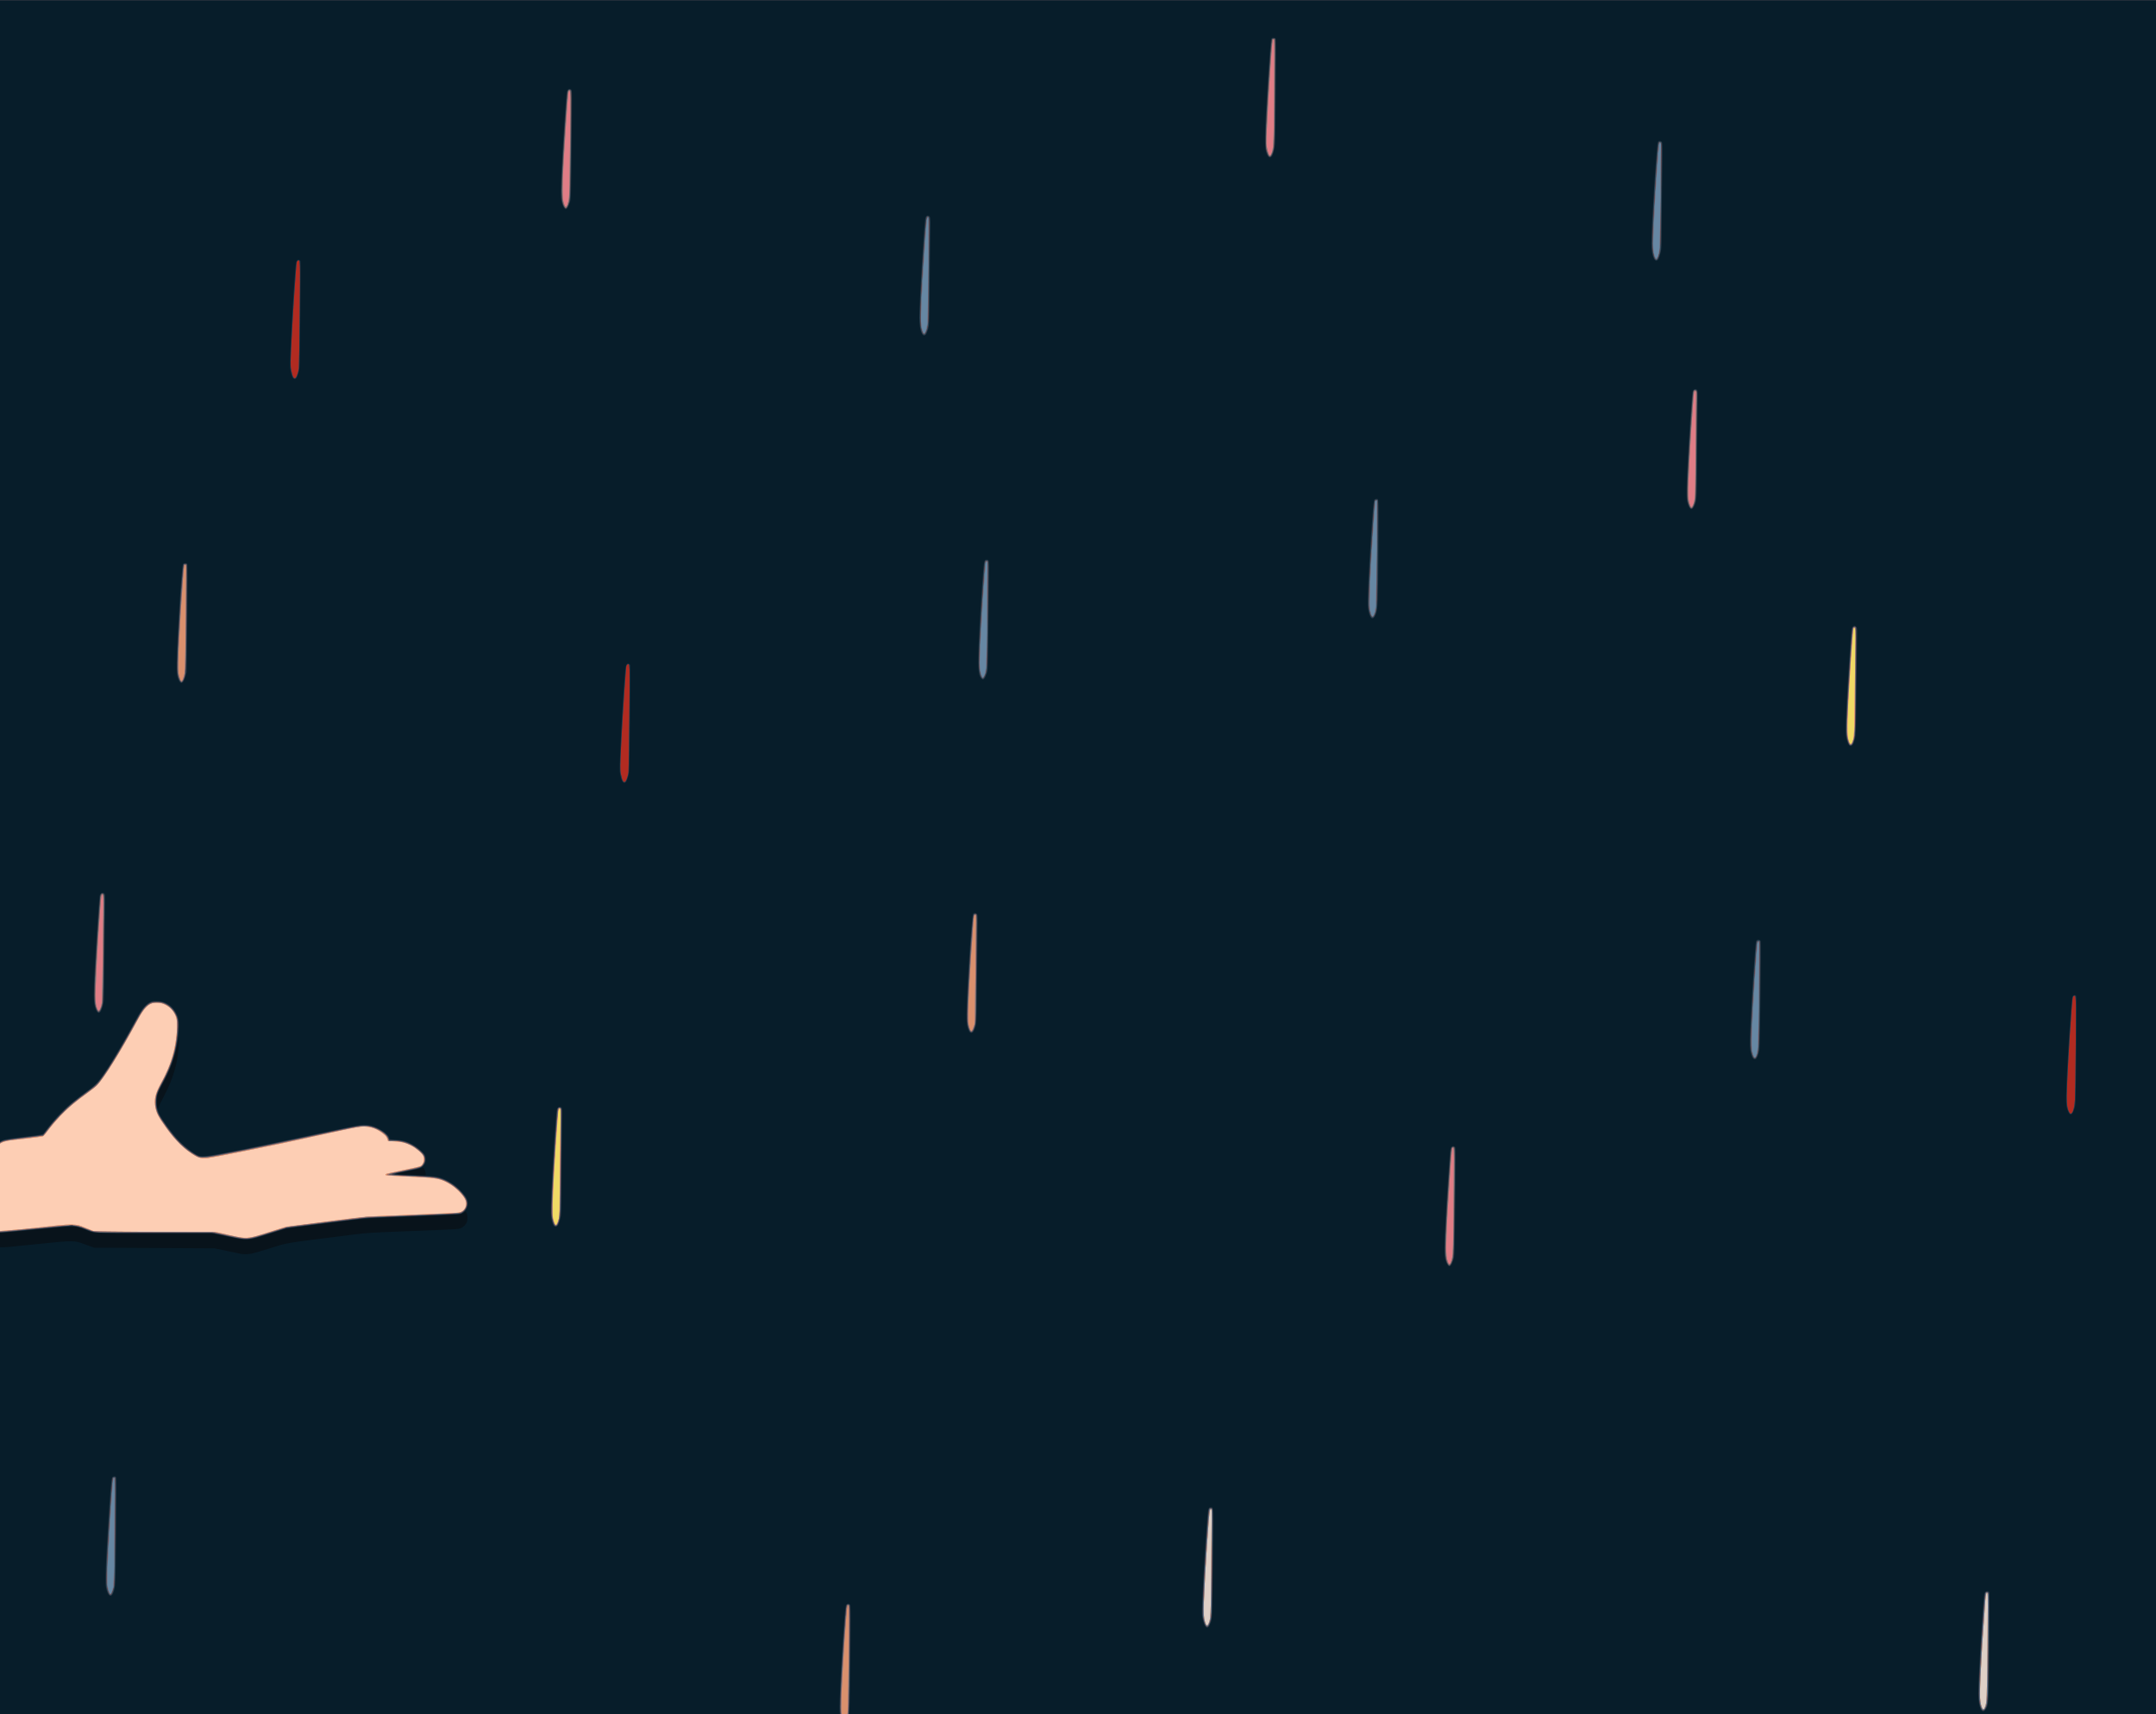 <?xml version="1.0" encoding="UTF-8" standalone="no"?>
<!-- Created with Inkscape (http://www.inkscape.org/) -->

<svg
   xmlns:dc="http://purl.org/dc/elements/1.1/"
   xmlns:cc="http://creativecommons.org/ns#"
   xmlns:rdf="http://www.w3.org/1999/02/22-rdf-syntax-ns#"
   xmlns:svg="http://www.w3.org/2000/svg"
   xmlns="http://www.w3.org/2000/svg"
   xmlns:sodipodi="http://sodipodi.sourceforge.net/DTD/sodipodi-0.dtd"
   xmlns:inkscape="http://www.inkscape.org/namespaces/inkscape"
   width="412.75mm"
   height="328.083mm"
   viewBox="0 0 412.75 328.083"
   version="1.1"
   id="svg931"
   inkscape:version="0.92.3 (2405546, 2018-03-11)"
   sodipodi:docname="rain01.svg">
  <defs
     id="defs925" />
  <sodipodi:namedview
     id="base"
     pagecolor="#ffffff"
     bordercolor="#666666"
     borderopacity="1.0"
     inkscape:pageopacity="0.0"
     inkscape:pageshadow="2"
     inkscape:zoom="0.98994949"
     inkscape:cx="350.42587"
     inkscape:cy="867.48303"
     inkscape:document-units="mm"
     inkscape:current-layer="layer1"
     showgrid="false"
     fit-margin-top="0"
     fit-margin-left="0"
     fit-margin-right="0"
     fit-margin-bottom="0"
     inkscape:window-width="1920"
     inkscape:window-height="986"
     inkscape:window-x="-11"
     inkscape:window-y="-11"
     inkscape:window-maximized="1" />
  <g
     inkscape:label="Layer 1"
     inkscape:groupmode="layer"
     id="layer1"
     transform="translate(136.828,15.964)">
    <g
       id="g2261"
       transform="matrix(1.004,0,0,1.002,-0.479,0.35)">
      <path
         style="fill:#fdceb4;stroke-width:0.107"
         d="M -136.653,148.147 V -16.204 H 70.454 277.561 V 148.147 312.497 H 70.454 -136.653 Z"
         id="path2289"
         inkscape:connector-curvature="0" />
      <path
         style="fill:#decfc6;stroke-width:0.107"
         d="m -136.653,265.643 v -46.854 l 0.404,0.068 c 0.352,0.06 6.907,-0.558 11.556,-1.088 0.913,-0.104 2.023,-0.158 2.692,-0.13 1.089,0.045 1.201,0.074 2.537,0.64 l 1.398,0.592 11.598,0.057 11.598,0.057 2.33,0.521 c 3.044,0.681 3.547,0.753 4.32,0.621 0.345,-0.059 2.019,-0.544 3.72,-1.078 1.701,-0.534 3.232,-1.002 3.403,-1.039 0.171,-0.037 3.619,-0.486 7.663,-0.997 l 7.352,-0.93 7.042,-0.279 c 11.307,-0.449 11.001,-0.43 11.321,-0.681 0.8,-0.627 0.984,-1.67 0.451,-2.559 -0.667,-1.112 -2.272,-2.504 -3.607,-3.129 -1.33,-0.623 -1.845,-0.695 -6.715,-0.93 -2.506,-0.121 -4.601,-0.267 -4.655,-0.324 -0.062,-0.065 -0.062,-0.14 0,-0.203 0.054,-0.055 1.495,-0.379 3.201,-0.722 1.707,-0.342 3.235,-0.694 3.396,-0.783 0.609,-0.333 0.87,-1.233 0.548,-1.892 -0.202,-0.412 -1.137,-1.296 -1.845,-1.744 -1.149,-0.726 -3.008,-1.206 -4.186,-1.08 -0.599,0.064 -0.664,0.018 -0.855,-0.611 -0.095,-0.312 -0.284,-0.531 -0.778,-0.904 -1.184,-0.894 -2.284,-1.269 -3.732,-1.274 -0.965,-0.003 -0.735,-0.049 -13.307,2.688 -4.452,0.969 -15.264,3.124 -16.368,3.262 -1.252,0.157 -1.819,0.014 -2.964,-0.746 -2.038,-1.352 -3.37,-2.701 -5.123,-5.189 -1.349,-1.915 -1.674,-2.526 -1.911,-3.587 -0.327,-1.47 -0.04,-2.843 0.967,-4.63 1.685,-2.989 2.596,-5.662 2.981,-8.744 0.415,-3.322 0.056,-4.811 -1.44,-5.983 -0.633,-0.496 -1.404,-0.739 -2.334,-0.736 -1.424,0.005 -2.221,0.745 -3.622,3.368 -3.069,5.743 -6.354,11.035 -7.688,12.384 -0.247,0.25 -1.242,1.034 -2.21,1.742 -0.968,0.708 -2.11,1.587 -2.537,1.952 -1.251,1.07 -3.361,3.31 -4.421,4.694 -0.541,0.706 -1.06,1.307 -1.154,1.337 -0.265,0.083 -1.594,0.254 -4.322,0.556 -2.766,0.306 -3.319,0.439 -3.988,0.955 -0.251,0.194 -0.515,0.363 -0.586,0.375 -0.103,0.018 -0.129,-21.929 -0.129,-109.426 V -16.204 H 70.454 277.561 V 148.147 312.497 H 70.454 -136.653 Z"
         id="path2287"
         inkscape:connector-curvature="0" />
      <path
         style="fill:#f0da65;stroke-width:0.107"
         d="m -136.653,265.651 v -46.847 l 0.44,0.066 c 0.389,0.059 7.316,-0.601 11.572,-1.101 0.87,-0.102 1.98,-0.158 2.641,-0.132 1.065,0.042 1.216,0.077 2.33,0.55 0.655,0.278 1.377,0.568 1.605,0.645 0.32,0.108 3.044,0.154 12.012,0.202 l 11.598,0.062 2.33,0.531 c 3.447,0.786 3.371,0.791 7.508,-0.524 l 3.314,-1.054 7.249,-0.935 c 8.044,-1.038 7.86,-1.024 18.122,-1.418 3.93,-0.151 7.329,-0.302 7.555,-0.335 1.038,-0.152 1.679,-1.155 1.411,-2.208 -0.24,-0.943 -1.876,-2.627 -3.322,-3.421 -1.729,-0.949 -2.277,-1.039 -7.767,-1.275 -2.25,-0.097 -4.135,-0.221 -4.189,-0.276 -0.062,-0.064 -0.062,-0.137 0,-0.2 0.054,-0.055 1.495,-0.379 3.201,-0.722 1.707,-0.342 3.235,-0.694 3.396,-0.783 0.621,-0.34 0.883,-1.316 0.541,-2.015 -0.086,-0.176 -0.43,-0.561 -0.765,-0.856 -1.396,-1.229 -2.732,-1.765 -4.657,-1.867 l -1.281,-0.068 -0.169,-0.484 c -0.142,-0.407 -0.304,-0.584 -1.015,-1.105 -1.047,-0.768 -1.944,-1.096 -3.193,-1.168 -0.991,-0.057 -1.899,0.125 -13.195,2.642 -3.856,0.859 -15.446,3.189 -16.69,3.356 -1.441,0.192 -2.041,-0.006 -3.746,-1.238 -1.42,-1.026 -2.906,-2.605 -4.344,-4.613 -1.44,-2.012 -1.783,-2.661 -2.007,-3.799 -0.302,-1.529 -0.03,-2.688 1.109,-4.724 1.788,-3.198 2.722,-6.269 2.984,-9.814 0.156,-2.115 -0.061,-3.051 -0.97,-4.165 -0.506,-0.621 -1.608,-1.197 -2.476,-1.296 -1.556,-0.176 -2.618,0.613 -3.796,2.823 -2.568,4.816 -5.866,10.282 -7.321,12.135 -0.732,0.931 -1.008,1.179 -2.624,2.353 -0.994,0.722 -2.273,1.707 -2.842,2.19 -1.358,1.151 -3.308,3.223 -4.386,4.66 -0.475,0.633 -0.941,1.21 -1.035,1.283 -0.15,0.115 -2.223,0.388 -6.125,0.805 -1.103,0.118 -1.975,0.426 -2.433,0.86 -0.114,0.108 -0.289,0.227 -0.389,0.264 -0.173,0.064 -0.181,-5.192 -0.181,-109.386 V -16.204 H 70.454 277.561 V 148.147 312.497 H 70.454 -136.653 Z m 379.296,44.275 c 0.411,-0.955 0.424,-1.226 0.535,-11.667 0.072,-6.778 0.073,-10.165 0.004,-10.239 -0.209,-0.221 -0.328,0.138 -0.419,1.263 -0.106,1.314 -0.457,6.38 -0.612,8.861 -0.2,3.186 -0.417,7.941 -0.418,9.153 -0.001,2.041 0.518,3.54 0.911,2.629 z M 94.632,293.875 c 0.421,-0.861 0.447,-1.383 0.536,-10.687 0.112,-11.646 0.113,-11.148 -0.041,-11.202 -0.07,-0.025 -0.174,0.069 -0.23,0.21 -0.183,0.458 -0.916,11.671 -1.135,17.348 -0.088,2.28 -0.043,3.164 0.202,3.967 0.233,0.764 0.422,0.868 0.667,0.365 z"
         id="path2285"
         inkscape:connector-curvature="0" />
      <path
         style="fill:#e07d86;stroke-width:0.107"
         d="m -136.653,265.651 v -46.847 l 0.44,0.066 c 0.389,0.059 7.316,-0.601 11.572,-1.101 0.87,-0.102 1.98,-0.158 2.641,-0.132 1.065,0.042 1.216,0.077 2.33,0.55 0.655,0.278 1.377,0.568 1.605,0.645 0.32,0.108 3.044,0.154 12.012,0.202 l 11.598,0.062 2.33,0.531 c 3.447,0.786 3.371,0.791 7.508,-0.524 l 3.314,-1.054 7.249,-0.935 c 8.044,-1.038 7.86,-1.024 18.122,-1.418 3.93,-0.151 7.329,-0.302 7.555,-0.335 1.038,-0.152 1.679,-1.155 1.411,-2.208 -0.24,-0.943 -1.876,-2.627 -3.322,-3.421 -1.729,-0.949 -2.277,-1.039 -7.767,-1.275 -2.25,-0.097 -4.135,-0.221 -4.189,-0.276 -0.062,-0.064 -0.062,-0.137 0,-0.2 0.054,-0.055 1.495,-0.379 3.201,-0.722 1.707,-0.342 3.235,-0.694 3.396,-0.783 0.621,-0.34 0.883,-1.316 0.541,-2.015 -0.086,-0.176 -0.43,-0.561 -0.765,-0.856 -1.396,-1.229 -2.732,-1.765 -4.657,-1.867 l -1.281,-0.068 -0.169,-0.484 c -0.142,-0.407 -0.304,-0.584 -1.015,-1.105 -1.047,-0.768 -1.944,-1.096 -3.193,-1.168 -0.991,-0.057 -1.899,0.125 -13.195,2.642 -3.856,0.859 -15.446,3.189 -16.69,3.356 -1.441,0.192 -2.041,-0.006 -3.746,-1.238 -1.42,-1.026 -2.906,-2.605 -4.344,-4.613 -1.44,-2.012 -1.783,-2.661 -2.007,-3.799 -0.302,-1.529 -0.03,-2.688 1.109,-4.724 1.788,-3.198 2.722,-6.269 2.984,-9.814 0.156,-2.115 -0.061,-3.051 -0.97,-4.165 -0.506,-0.621 -1.608,-1.197 -2.476,-1.296 -1.556,-0.176 -2.618,0.613 -3.796,2.823 -2.568,4.816 -5.866,10.282 -7.321,12.135 -0.732,0.931 -1.008,1.179 -2.624,2.353 -0.994,0.722 -2.273,1.707 -2.842,2.19 -1.358,1.151 -3.308,3.223 -4.386,4.66 -0.475,0.633 -0.941,1.21 -1.035,1.283 -0.15,0.115 -2.223,0.388 -6.125,0.805 -1.103,0.118 -1.975,0.426 -2.433,0.86 -0.114,0.108 -0.289,0.227 -0.389,0.264 -0.173,0.064 -0.181,-5.192 -0.181,-109.386 V -16.204 H 70.454 277.561 V 148.147 312.497 H 70.454 -136.653 Z m 379.296,44.275 c 0.411,-0.955 0.424,-1.226 0.535,-11.667 0.072,-6.778 0.073,-10.165 0.004,-10.239 -0.209,-0.221 -0.328,0.138 -0.419,1.263 -0.106,1.314 -0.457,6.38 -0.612,8.861 -0.2,3.186 -0.417,7.941 -0.418,9.153 -0.001,2.041 0.518,3.54 0.911,2.629 z M 94.632,293.875 c 0.421,-0.861 0.447,-1.383 0.536,-10.687 0.112,-11.646 0.113,-11.148 -0.041,-11.202 -0.07,-0.025 -0.174,0.069 -0.23,0.21 -0.183,0.458 -0.916,11.671 -1.135,17.348 -0.088,2.28 -0.043,3.164 0.202,3.967 0.233,0.764 0.422,0.868 0.667,0.365 z m -124.01,-76.984 0.255,-0.758 0.074,-8.272 c 0.04,-4.55 0.099,-9.136 0.131,-10.191 0.057,-1.916 0.012,-2.276 -0.27,-2.162 -0.17,0.069 -0.167,0.044 -0.543,5.395 -0.375,5.343 -0.676,11.02 -0.703,13.258 -0.02,1.656 0.007,2.078 0.167,2.63 0.343,1.179 0.52,1.199 0.889,0.101 z M 217.342,125.58 c 0.413,-0.845 0.448,-1.461 0.512,-8.989 0.034,-4.007 0.091,-8.53 0.126,-10.051 0.059,-2.522 0.049,-2.771 -0.109,-2.835 -0.095,-0.039 -0.203,-0.039 -0.238,-0.002 -0.078,0.083 -0.252,2.177 -0.538,6.477 -0.66,9.92 -0.779,13.656 -0.47,14.737 0.309,1.079 0.45,1.21 0.718,0.662 z"
         id="path2283"
         inkscape:connector-curvature="0" />
      <path
         style="fill:#da906d;stroke-width:0.107"
         d="m -136.653,265.651 v -46.847 l 0.44,0.067 c 0.39,0.059 7.66,-0.635 11.572,-1.104 0.789,-0.095 1.917,-0.15 2.589,-0.127 1.133,0.039 1.249,0.066 2.382,0.547 0.655,0.278 1.377,0.569 1.605,0.646 0.321,0.108 3.02,0.154 12.012,0.202 l 11.598,0.062 2.33,0.532 c 3.372,0.769 3.44,0.766 6.99,-0.354 1.538,-0.485 3.029,-0.96 3.314,-1.054 0.447,-0.148 3.656,-0.586 12.841,-1.751 3.02,-0.383 2.934,-0.377 7.663,-0.552 2.392,-0.089 4.815,-0.186 5.385,-0.216 0.57,-0.03 2.527,-0.11 4.349,-0.177 3.712,-0.137 3.974,-0.192 4.407,-0.934 0.531,-0.91 0.343,-1.657 -0.739,-2.922 -0.771,-0.903 -1.636,-1.569 -2.805,-2.163 -1.401,-0.711 -2.186,-0.825 -7.129,-1.037 -2.364,-0.101 -4.342,-0.23 -4.396,-0.285 -0.062,-0.064 -0.062,-0.138 0,-0.201 0.054,-0.055 1.495,-0.379 3.201,-0.722 1.707,-0.342 3.235,-0.694 3.396,-0.783 0.647,-0.354 0.897,-1.392 0.5,-2.081 -0.452,-0.785 -1.981,-1.863 -3.269,-2.305 -0.627,-0.215 -1.144,-0.302 -2.112,-0.353 l -1.281,-0.068 -0.169,-0.484 c -0.143,-0.409 -0.304,-0.584 -1.042,-1.125 -1.052,-0.771 -1.892,-1.077 -3.165,-1.152 -0.854,-0.05 -1.217,0.006 -4.349,0.682 -1.879,0.405 -3.907,0.849 -4.505,0.986 -6.495,1.485 -19.022,4.066 -21.031,4.334 -1.441,0.192 -2.041,-0.006 -3.746,-1.238 -1.42,-1.026 -2.906,-2.605 -4.344,-4.613 -1.441,-2.014 -1.784,-2.663 -2.006,-3.799 -0.305,-1.561 -0.036,-2.659 1.196,-4.89 1.746,-3.16 2.63,-6.109 2.903,-9.685 0.13,-1.7 0.044,-2.344 -0.44,-3.314 -0.395,-0.792 -0.945,-1.322 -1.825,-1.762 -0.603,-0.301 -0.792,-0.342 -1.566,-0.34 -0.696,0.002 -0.967,0.052 -1.294,0.237 -0.804,0.454 -1.512,1.398 -2.695,3.593 -3.101,5.753 -5.848,10.179 -7.314,11.787 -0.304,0.334 -1.205,1.072 -2.003,1.641 -1.777,1.268 -3.115,2.365 -4.379,3.59 -1.001,0.97 -2.668,2.908 -3.43,3.988 -0.243,0.344 -0.519,0.651 -0.613,0.682 -0.266,0.087 -2.536,0.365 -4.922,0.605 -2.28,0.228 -2.612,0.327 -3.767,1.111 l -0.337,0.229 V 93.264 -16.204 H 70.454 277.561 V 148.147 312.497 H 70.454 -136.653 Z m 379.296,44.275 c 0.411,-0.955 0.424,-1.226 0.535,-11.667 0.072,-6.778 0.073,-10.165 0.004,-10.239 -0.209,-0.221 -0.328,0.138 -0.419,1.263 -0.106,1.314 -0.457,6.38 -0.612,8.861 -0.2,3.186 -0.417,7.941 -0.418,9.153 -0.001,2.041 0.518,3.54 0.911,2.629 z M 94.632,293.875 c 0.421,-0.861 0.447,-1.383 0.536,-10.687 0.112,-11.646 0.113,-11.148 -0.041,-11.202 -0.07,-0.025 -0.174,0.069 -0.23,0.21 -0.183,0.458 -0.916,11.671 -1.135,17.348 -0.088,2.28 -0.043,3.164 0.202,3.967 0.233,0.764 0.422,0.868 0.667,0.365 z m 46.117,-68.844 c 0.061,-0.077 0.202,-0.509 0.314,-0.959 0.191,-0.767 0.21,-1.437 0.308,-10.843 0.088,-8.461 0.082,-10.05 -0.038,-10.181 -0.284,-0.312 -0.286,-0.302 -0.718,5.963 -0.659,9.557 -0.812,14.1 -0.509,15.183 0.27,0.967 0.405,1.142 0.644,0.838 z m -170.127,-8.14 0.255,-0.758 0.074,-8.272 c 0.04,-4.55 0.099,-9.136 0.131,-10.191 0.057,-1.916 0.012,-2.276 -0.27,-2.162 -0.17,0.069 -0.167,0.044 -0.543,5.395 -0.375,5.343 -0.676,11.02 -0.703,13.258 -0.02,1.656 0.007,2.078 0.167,2.63 0.343,1.179 0.52,1.199 0.889,0.101 z m -87.169,-40.899 c 0.217,-0.702 0.228,-0.968 0.302,-7.357 0.042,-3.646 0.102,-8.271 0.133,-10.278 0.048,-3.167 0.035,-3.657 -0.099,-3.711 -0.085,-0.034 -0.181,-0.034 -0.214,0.001 -0.193,0.204 -1.024,13.17 -1.14,17.781 -0.067,2.68 -0.029,3.155 0.328,4.059 0.207,0.525 0.422,0.371 0.689,-0.494 z m 333.89,-50.412 c 0.413,-0.845 0.448,-1.461 0.512,-8.989 0.034,-4.007 0.091,-8.53 0.126,-10.051 0.059,-2.522 0.049,-2.771 -0.109,-2.835 -0.095,-0.039 -0.203,-0.039 -0.238,-0.002 -0.078,0.083 -0.252,2.177 -0.538,6.477 -0.66,9.92 -0.779,13.656 -0.47,14.737 0.309,1.079 0.45,1.21 0.718,0.662 z M 186.995,80.232 c 0.405,-0.828 0.474,-1.813 0.483,-6.887 0.005,-2.699 0.043,-7.102 0.085,-9.783 0.042,-2.682 0.056,-4.937 0.032,-5.013 -0.073,-0.227 -0.325,-0.154 -0.377,0.11 -0.173,0.873 -0.916,12.663 -1.085,17.231 -0.087,2.345 -0.045,3.154 0.207,3.981 0.262,0.86 0.38,0.926 0.656,0.361 z M -27.733,23.1 c 0.061,-0.077 0.202,-0.509 0.314,-0.959 0.191,-0.767 0.21,-1.437 0.308,-10.843 0.088,-8.461 0.082,-10.05 -0.038,-10.181 -0.284,-0.312 -0.286,-0.302 -0.718,5.963 -0.659,9.557 -0.812,14.1 -0.509,15.183 0.27,0.967 0.405,1.142 0.644,0.838 z M 106.745,12.743 c 0.297,-0.918 0.353,-2.561 0.413,-12.109 0.056,-8.926 0.049,-9.402 -0.123,-9.367 -0.223,0.045 -0.236,0.165 -0.59,5.239 -0.334,4.78 -0.533,8.257 -0.687,11.948 -0.117,2.82 -0.114,2.937 0.097,3.822 0.332,1.391 0.553,1.507 0.89,0.467 z"
         id="path2281"
         inkscape:connector-curvature="0" />
      <path
         style="fill:#6687a3;stroke-width:0.107"
         d="m -136.653,265.657 c 0,-28.979 0.037,-46.84 0.097,-46.84 0.053,0 0.213,0.047 0.355,0.104 0.182,0.073 2.165,-0.091 6.712,-0.555 7.488,-0.764 7.987,-0.775 9.457,-0.212 0.513,0.196 1.188,0.463 1.502,0.592 0.567,0.234 0.617,0.235 12.116,0.293 l 11.546,0.058 2.641,0.572 c 3.701,0.801 3.402,0.821 7.715,-0.517 l 3.521,-1.093 7.423,-0.938 7.423,-0.938 8.421,-0.328 c 4.632,-0.18 8.711,-0.355 9.064,-0.389 1.541,-0.148 2.279,-1.596 1.487,-2.918 -0.746,-1.244 -2.36,-2.618 -3.83,-3.259 -1.34,-0.585 -1.944,-0.665 -6.565,-0.877 -2.381,-0.109 -4.358,-0.228 -4.392,-0.265 -0.035,-0.037 -0.033,-0.099 0.004,-0.138 0.037,-0.039 1.436,-0.349 3.108,-0.689 1.833,-0.372 3.149,-0.693 3.314,-0.807 0.617,-0.428 0.845,-1.287 0.529,-1.993 -0.239,-0.532 -1.479,-1.578 -2.458,-2.074 -1.026,-0.519 -1.909,-0.741 -3.128,-0.786 -0.57,-0.021 -1.065,-0.04 -1.102,-0.042 -0.036,-0.002 -0.096,-0.173 -0.133,-0.381 -0.129,-0.725 -1.64,-1.793 -3.114,-2.202 -1.303,-0.361 -2.06,-0.271 -7.352,0.877 -9.865,2.139 -11.514,2.486 -17.501,3.686 -7.293,1.461 -7.661,1.497 -8.75,0.848 -2.094,-1.248 -3.724,-2.836 -5.562,-5.418 -1.351,-1.899 -1.707,-2.541 -1.947,-3.515 -0.369,-1.497 -0.122,-2.768 0.905,-4.653 2.216,-4.071 3.112,-7.203 3.128,-10.939 0.007,-1.652 -8.2e-4,-1.716 -0.287,-2.333 -0.378,-0.816 -1.14,-1.618 -1.901,-2.004 -0.85,-0.43 -2.144,-0.503 -2.892,-0.162 -0.836,0.381 -1.546,1.257 -2.579,3.184 -3.183,5.937 -6.582,11.393 -7.825,12.559 -0.136,0.128 -1.07,0.832 -2.074,1.566 -2.997,2.188 -5.131,4.225 -6.931,6.617 -0.463,0.615 -0.918,1.176 -1.013,1.248 -0.094,0.072 -1.686,0.308 -3.537,0.524 -1.851,0.217 -3.607,0.467 -3.902,0.555 -0.295,0.089 -0.738,0.323 -0.984,0.521 -0.246,0.198 -0.505,0.398 -0.576,0.444 -0.104,0.067 -0.129,-21.837 -0.129,-109.38 V -16.204 H 70.454 277.561 V 148.147 312.497 H 151.545 25.53 l 0.032,-0.247 c 0.017,-0.136 0.103,-0.542 0.191,-0.904 0.134,-0.551 0.177,-2.29 0.268,-10.734 0.071,-6.582 0.073,-10.114 0.007,-10.184 -0.066,-0.07 -0.142,-0.065 -0.218,0.015 -0.222,0.235 -1.044,12.643 -1.19,17.945 -0.056,2.032 -0.04,2.516 0.102,3.084 0.092,0.37 0.168,0.752 0.168,0.849 0,0.161 -6.681,0.176 -80.772,0.176 h -80.772 v -46.84 z m 379.296,44.268 c 0.411,-0.955 0.424,-1.226 0.535,-11.667 0.072,-6.778 0.073,-10.165 0.004,-10.239 -0.209,-0.221 -0.328,0.138 -0.419,1.263 -0.106,1.314 -0.457,6.38 -0.612,8.861 -0.2,3.186 -0.417,7.941 -0.418,9.153 -0.001,2.041 0.518,3.54 0.911,2.629 z M 94.632,293.875 c 0.421,-0.861 0.447,-1.383 0.536,-10.687 0.112,-11.646 0.113,-11.148 -0.041,-11.202 -0.07,-0.025 -0.174,0.069 -0.23,0.21 -0.183,0.458 -0.916,11.671 -1.135,17.348 -0.088,2.28 -0.043,3.164 0.202,3.967 0.233,0.764 0.422,0.868 0.667,0.365 z m 46.117,-68.844 c 0.061,-0.077 0.202,-0.509 0.314,-0.959 0.191,-0.767 0.21,-1.437 0.308,-10.843 0.088,-8.461 0.082,-10.05 -0.038,-10.181 -0.284,-0.312 -0.286,-0.302 -0.718,5.963 -0.659,9.557 -0.812,14.1 -0.509,15.183 0.27,0.967 0.405,1.142 0.644,0.838 z m -170.181,-7.785 c 0.374,-1.092 0.385,-1.328 0.476,-10.207 0.127,-12.426 0.132,-11.554 -0.06,-11.632 -0.398,-0.162 -0.395,-0.186 -0.814,5.945 -0.659,9.631 -0.816,14.305 -0.516,15.391 0.322,1.169 0.628,1.337 0.914,0.503 z m 79.271,-37.334 0.25,-0.704 0.077,-7.615 c 0.042,-4.188 0.099,-8.798 0.125,-10.245 0.027,-1.446 0.027,-2.691 0,-2.767 -0.079,-0.227 -0.334,-0.154 -0.385,0.11 -0.026,0.136 -0.074,0.616 -0.106,1.068 -0.657,9.198 -0.98,14.88 -1.005,17.695 -0.012,1.275 0.026,1.791 0.166,2.301 0.319,1.163 0.507,1.196 0.877,0.156 z m -166.386,-3.92 c 0.217,-0.702 0.228,-0.968 0.302,-7.357 0.042,-3.646 0.102,-8.271 0.133,-10.278 0.048,-3.167 0.035,-3.657 -0.099,-3.711 -0.085,-0.034 -0.181,-0.034 -0.214,0.001 -0.193,0.204 -1.024,13.17 -1.14,17.781 -0.067,2.68 -0.029,3.155 0.328,4.059 0.207,0.525 0.422,0.371 0.689,-0.494 z m 333.988,-50.539 c 0.441,-1.167 0.47,-1.584 0.479,-6.999 0.005,-2.862 0.045,-7.3 0.09,-9.861 0.049,-2.813 0.043,-4.735 -0.015,-4.855 -0.053,-0.109 -0.173,-0.182 -0.269,-0.163 -0.221,0.045 -0.259,0.339 -0.532,4.196 -0.646,9.114 -0.932,15.476 -0.744,16.558 0.272,1.562 0.658,2 0.99,1.124 z M -101.054,113.715 c 0.058,-0.075 0.206,-0.482 0.33,-0.904 0.219,-0.75 0.227,-0.978 0.317,-10.08 0.051,-5.122 0.095,-9.72 0.097,-10.217 0.003,-0.716 -0.027,-0.904 -0.145,-0.904 -0.082,0 -0.178,0.049 -0.213,0.109 -0.196,0.336 -1.189,16.427 -1.19,19.284 -2.1e-4,1.04 0.073,1.506 0.374,2.383 0.167,0.488 0.255,0.555 0.43,0.329 z M 186.995,80.232 c 0.405,-0.828 0.474,-1.813 0.483,-6.887 0.005,-2.699 0.043,-7.102 0.085,-9.783 0.042,-2.682 0.056,-4.937 0.032,-5.013 -0.073,-0.227 -0.325,-0.154 -0.377,0.11 -0.173,0.873 -0.916,12.663 -1.085,17.231 -0.087,2.345 -0.045,3.154 0.207,3.981 0.262,0.86 0.38,0.926 0.656,0.361 z M -27.733,23.1 c 0.061,-0.077 0.202,-0.509 0.314,-0.959 0.191,-0.767 0.21,-1.437 0.308,-10.843 0.088,-8.461 0.082,-10.05 -0.038,-10.181 -0.284,-0.312 -0.286,-0.302 -0.718,5.963 -0.659,9.557 -0.812,14.1 -0.509,15.183 0.27,0.967 0.405,1.142 0.644,0.838 z M 106.745,12.743 c 0.297,-0.918 0.353,-2.561 0.413,-12.109 0.056,-8.926 0.049,-9.402 -0.123,-9.367 -0.223,0.045 -0.236,0.165 -0.59,5.239 -0.334,4.78 -0.533,8.257 -0.687,11.948 -0.117,2.82 -0.114,2.937 0.097,3.822 0.332,1.391 0.553,1.507 0.89,0.467 z"
         id="path2279"
         inkscape:connector-curvature="0" />
      <path
         style="fill:#9e6966;stroke-width:0.107"
         d="m -136.653,265.657 c 0,-28.979 0.037,-46.84 0.097,-46.84 0.053,0 0.213,0.047 0.355,0.104 0.182,0.073 2.165,-0.091 6.712,-0.555 7.488,-0.764 7.987,-0.775 9.457,-0.212 0.513,0.196 1.188,0.463 1.502,0.592 0.567,0.234 0.617,0.235 12.116,0.293 l 11.546,0.058 2.641,0.572 c 3.701,0.801 3.402,0.821 7.715,-0.517 l 3.521,-1.093 7.423,-0.938 7.423,-0.938 8.421,-0.328 c 4.632,-0.18 8.711,-0.355 9.064,-0.389 1.541,-0.148 2.279,-1.596 1.487,-2.918 -0.746,-1.244 -2.36,-2.618 -3.83,-3.259 -1.34,-0.585 -1.944,-0.665 -6.565,-0.877 -2.381,-0.109 -4.358,-0.228 -4.392,-0.265 -0.035,-0.037 -0.033,-0.099 0.004,-0.138 0.037,-0.039 1.436,-0.349 3.108,-0.689 1.833,-0.372 3.149,-0.693 3.314,-0.807 0.617,-0.428 0.845,-1.287 0.529,-1.993 -0.239,-0.532 -1.479,-1.578 -2.458,-2.074 -1.026,-0.519 -1.909,-0.741 -3.128,-0.786 -0.57,-0.021 -1.065,-0.04 -1.102,-0.042 -0.036,-0.002 -0.096,-0.173 -0.133,-0.381 -0.129,-0.725 -1.64,-1.793 -3.114,-2.202 -1.303,-0.361 -2.06,-0.271 -7.352,0.877 -9.865,2.139 -11.514,2.486 -17.501,3.686 -7.293,1.461 -7.661,1.497 -8.75,0.848 -2.094,-1.248 -3.724,-2.836 -5.562,-5.418 -1.351,-1.899 -1.707,-2.541 -1.947,-3.515 -0.369,-1.497 -0.122,-2.768 0.905,-4.653 2.216,-4.071 3.112,-7.203 3.128,-10.939 0.007,-1.652 -8.2e-4,-1.716 -0.287,-2.333 -0.378,-0.816 -1.14,-1.618 -1.901,-2.004 -0.85,-0.43 -2.144,-0.503 -2.892,-0.162 -0.836,0.381 -1.546,1.257 -2.579,3.184 -3.183,5.937 -6.582,11.393 -7.825,12.559 -0.136,0.128 -1.07,0.832 -2.074,1.566 -2.997,2.188 -5.131,4.225 -6.931,6.617 -0.463,0.615 -0.918,1.176 -1.013,1.248 -0.094,0.072 -1.686,0.308 -3.537,0.524 -1.851,0.217 -3.607,0.467 -3.902,0.555 -0.295,0.089 -0.738,0.323 -0.984,0.521 -0.246,0.198 -0.505,0.398 -0.576,0.444 -0.104,0.067 -0.129,-21.837 -0.129,-109.38 V -16.204 H 70.454 277.561 V 148.147 312.497 H 151.545 25.53 l 0.032,-0.247 c 0.017,-0.136 0.103,-0.542 0.191,-0.904 0.134,-0.551 0.177,-2.29 0.268,-10.734 0.071,-6.582 0.073,-10.114 0.007,-10.184 -0.066,-0.07 -0.142,-0.065 -0.218,0.015 -0.222,0.235 -1.044,12.643 -1.19,17.945 -0.056,2.032 -0.04,2.516 0.102,3.084 0.092,0.37 0.168,0.752 0.168,0.849 0,0.161 -6.681,0.176 -80.772,0.176 h -80.772 v -46.84 z m 379.438,44.215 c 0.387,-1.071 0.396,-1.284 0.501,-11.614 0.091,-8.974 0.085,-10.15 -0.053,-10.296 -0.303,-0.321 -0.474,0.07 -0.576,1.319 -0.486,5.951 -0.953,14.257 -0.967,17.19 -0.01,2.137 0.014,2.545 0.181,3.068 0.302,0.943 0.647,1.069 0.913,0.333 z M 94.889,293.487 c 0.242,-0.726 0.257,-0.915 0.286,-3.561 0.017,-1.537 0.072,-6.171 0.123,-10.299 0.063,-5.13 0.059,-7.549 -0.014,-7.642 -0.165,-0.212 -0.387,-0.162 -0.492,0.11 -0.177,0.455 -0.906,11.674 -1.134,17.449 -0.09,2.272 -0.045,3.154 0.203,3.967 0.207,0.679 0.303,0.815 0.547,0.779 0.177,-0.027 0.281,-0.2 0.482,-0.801 z m -209.346,-5.78 c 0.092,-0.256 0.214,-0.737 0.27,-1.068 0.144,-0.849 0.337,-20.399 0.203,-20.542 -0.171,-0.181 -0.269,0.116 -0.338,1.021 -0.678,8.874 -1.155,18.112 -0.997,19.326 0.11,0.843 0.397,1.729 0.561,1.729 0.073,0 0.208,-0.21 0.301,-0.466 z m 255.205,-62.676 c 0.061,-0.077 0.202,-0.509 0.314,-0.959 0.191,-0.767 0.21,-1.437 0.308,-10.843 0.088,-8.461 0.082,-10.05 -0.038,-10.181 -0.284,-0.312 -0.286,-0.302 -0.718,5.963 -0.659,9.557 -0.812,14.1 -0.509,15.183 0.27,0.967 0.405,1.142 0.644,0.838 z m -170.181,-7.785 c 0.374,-1.092 0.385,-1.328 0.476,-10.207 0.127,-12.426 0.132,-11.554 -0.06,-11.632 -0.398,-0.162 -0.395,-0.186 -0.814,5.945 -0.659,9.631 -0.816,14.305 -0.516,15.391 0.322,1.169 0.628,1.337 0.914,0.503 z M 198.952,185.58 c 0.064,-0.082 0.204,-0.513 0.311,-0.959 0.178,-0.742 0.202,-1.559 0.284,-9.794 0.119,-11.902 0.123,-11.176 -0.065,-11.176 -0.199,0 -0.219,0.198 -0.612,6.048 -0.652,9.721 -0.813,14.134 -0.546,14.989 0.344,1.099 0.401,1.181 0.627,0.892 z m -149.113,-5.667 0.25,-0.704 0.077,-7.615 c 0.042,-4.188 0.099,-8.798 0.125,-10.245 0.027,-1.446 0.027,-2.691 0,-2.767 -0.079,-0.227 -0.334,-0.154 -0.385,0.11 -0.026,0.136 -0.074,0.616 -0.106,1.068 -0.657,9.198 -0.98,14.88 -1.005,17.695 -0.012,1.275 0.026,1.791 0.166,2.301 0.319,1.163 0.507,1.196 0.877,0.156 z m -166.386,-3.92 c 0.217,-0.702 0.228,-0.968 0.302,-7.357 0.042,-3.646 0.102,-8.271 0.133,-10.278 0.048,-3.167 0.035,-3.657 -0.099,-3.711 -0.085,-0.034 -0.181,-0.034 -0.214,0.001 -0.193,0.204 -1.024,13.17 -1.14,17.781 -0.067,2.68 -0.029,3.155 0.328,4.059 0.207,0.525 0.422,0.371 0.689,-0.494 z m 333.988,-50.539 c 0.441,-1.167 0.47,-1.584 0.479,-6.999 0.005,-2.862 0.045,-7.3 0.09,-9.861 0.049,-2.813 0.043,-4.735 -0.015,-4.855 -0.053,-0.109 -0.173,-0.182 -0.269,-0.163 -0.221,0.045 -0.259,0.339 -0.532,4.196 -0.646,9.114 -0.932,15.476 -0.744,16.558 0.272,1.562 0.658,2 0.99,1.124 z M -101.054,113.715 c 0.058,-0.075 0.206,-0.482 0.33,-0.904 0.219,-0.75 0.227,-0.978 0.317,-10.08 0.051,-5.122 0.095,-9.72 0.097,-10.217 0.003,-0.716 -0.027,-0.904 -0.145,-0.904 -0.082,0 -0.178,0.049 -0.213,0.109 -0.196,0.336 -1.189,16.427 -1.19,19.284 -2.1e-4,1.04 0.073,1.506 0.374,2.383 0.167,0.488 0.255,0.555 0.43,0.329 z M 51.852,112.784 c 0.433,-0.892 0.465,-1.566 0.526,-10.939 0.032,-4.947 0.084,-9.36 0.116,-9.806 0.058,-0.821 -0.048,-1.249 -0.256,-1.029 -0.204,0.216 -0.994,12.059 -1.21,18.131 -0.069,1.943 0.006,2.766 0.327,3.588 0.17,0.435 0.306,0.45 0.497,0.055 z m 74.424,-11.943 c 0.304,-0.839 0.375,-2.996 0.444,-13.477 0.045,-6.782 0.03,-8.026 -0.09,-8.026 -0.191,0 -0.22,0.229 -0.458,3.616 -0.499,7.105 -0.723,11.089 -0.796,14.189 -0.054,2.275 -0.038,2.726 0.115,3.342 0.295,1.184 0.46,1.258 0.786,0.356 z m 60.72,-20.61 c 0.405,-0.828 0.474,-1.813 0.483,-6.887 0.005,-2.699 0.043,-7.102 0.085,-9.783 0.042,-2.682 0.056,-4.937 0.032,-5.013 -0.073,-0.227 -0.325,-0.154 -0.377,0.11 -0.173,0.873 -0.916,12.663 -1.085,17.231 -0.087,2.345 -0.045,3.154 0.207,3.981 0.262,0.86 0.38,0.926 0.656,0.361 z M 40.763,46.793 c 0.106,-0.326 0.233,-1.012 0.282,-1.526 0.049,-0.514 0.116,-5.212 0.149,-10.439 0.052,-8.161 0.04,-9.505 -0.087,-9.505 -0.184,0 -0.216,0.263 -0.474,3.944 -0.464,6.621 -0.83,13.372 -0.829,15.285 0.001,1.482 0.339,2.984 0.648,2.875 0.065,-0.023 0.205,-0.308 0.311,-0.634 z M 180.263,32.792 c 0.422,-0.863 0.46,-1.682 0.522,-11.25 0.033,-5.062 0.085,-9.45 0.115,-9.751 0.058,-0.58 -0.072,-0.961 -0.26,-0.762 -0.197,0.209 -0.871,10.015 -1.157,16.84 -0.132,3.152 -0.087,3.959 0.272,4.867 0.176,0.447 0.31,0.461 0.508,0.056 z M -27.733,23.1 c 0.061,-0.077 0.202,-0.509 0.314,-0.959 0.191,-0.767 0.21,-1.437 0.308,-10.843 0.088,-8.461 0.082,-10.05 -0.038,-10.181 -0.284,-0.312 -0.286,-0.302 -0.718,5.963 -0.659,9.557 -0.812,14.1 -0.509,15.183 0.27,0.967 0.405,1.142 0.644,0.838 z M 106.745,12.743 c 0.297,-0.918 0.353,-2.561 0.413,-12.109 0.056,-8.926 0.049,-9.402 -0.123,-9.367 -0.223,0.045 -0.236,0.165 -0.59,5.239 -0.334,4.78 -0.533,8.257 -0.687,11.948 -0.117,2.82 -0.114,2.937 0.097,3.822 0.332,1.391 0.553,1.507 0.89,0.467 z"
         id="path2277"
         inkscape:connector-curvature="0" />
      <path
         style="fill:#54748e;stroke-width:0.107"
         d="m -136.653,265.654 c 0,-46.279 0.002,-46.842 0.2,-46.73 0.322,0.182 0.855,0.145 7.189,-0.501 3.312,-0.338 6.441,-0.613 6.953,-0.611 1.132,0.003 1.67,0.126 2.957,0.675 0.544,0.232 1.264,0.476 1.598,0.541 0.414,0.081 4.128,0.119 11.587,0.119 h 10.979 l 2.904,0.613 c 2.428,0.512 3.031,0.605 3.681,0.564 0.586,-0.037 1.603,-0.309 4.142,-1.106 l 3.365,-1.056 7.301,-0.927 c 4.015,-0.51 7.79,-0.957 8.388,-0.993 0.598,-0.036 4.709,-0.21 9.136,-0.385 6.124,-0.243 8.13,-0.356 8.388,-0.473 0.956,-0.432 1.388,-1.652 0.926,-2.611 -0.475,-0.986 -1.861,-2.353 -3.129,-3.086 -1.736,-1.004 -2.352,-1.118 -7.192,-1.331 -3.794,-0.168 -4.486,-0.221 -4.373,-0.341 0.029,-0.03 1.374,-0.323 2.989,-0.651 1.951,-0.396 3.024,-0.662 3.196,-0.795 0.143,-0.11 0.366,-0.418 0.497,-0.686 0.408,-0.836 0.179,-1.475 -0.859,-2.405 -1.33,-1.19 -3.054,-1.862 -4.777,-1.862 h -0.965 l -0.235,-0.52 c -0.387,-0.856 -1.801,-1.813 -3.192,-2.159 -1.237,-0.309 -2.042,-0.231 -5.638,0.545 -10.929,2.358 -13.958,2.997 -18.433,3.891 -8.511,1.7 -8.177,1.666 -9.447,0.977 -1.937,-1.051 -3.674,-2.744 -5.611,-5.47 -1.775,-2.498 -2.052,-3.215 -1.949,-5.043 0.064,-1.14 0.188,-1.473 1.326,-3.582 1.87,-3.464 2.798,-6.873 2.828,-10.389 0.013,-1.527 0.011,-1.539 -0.328,-2.27 -0.435,-0.935 -1.132,-1.673 -1.988,-2.102 -0.605,-0.303 -0.773,-0.338 -1.657,-0.338 -0.881,0 -1.032,0.031 -1.45,0.293 -0.869,0.546 -1.379,1.251 -2.803,3.871 -2.98,5.486 -5.633,9.773 -7.062,11.414 -0.236,0.271 -1.2,1.052 -2.142,1.737 -3.189,2.318 -5.361,4.383 -7.28,6.923 -0.514,0.68 -0.963,1.238 -0.998,1.238 -0.035,0.001 -1.658,0.194 -3.607,0.429 -3.854,0.465 -4.213,0.559 -5.03,1.318 l -0.384,0.356 V 93.265 -16.204 H 70.454 277.561 V 148.147 312.497 H 151.588 c -69.285,0 -125.973,-0.024 -125.973,-0.054 0,-0.029 0.093,-0.412 0.206,-0.849 0.195,-0.752 0.212,-1.346 0.31,-10.928 0.089,-8.69 0.083,-10.154 -0.043,-10.287 -0.238,-0.252 -0.454,-0.068 -0.518,0.444 -0.141,1.116 -0.69,9.496 -0.938,14.332 -0.216,4.19 -0.206,5.677 0.044,6.602 l 0.2,0.739 h -80.764 -80.764 z m 379.438,44.219 c 0.387,-1.071 0.396,-1.284 0.501,-11.614 0.091,-8.974 0.085,-10.15 -0.053,-10.296 -0.303,-0.321 -0.474,0.07 -0.576,1.319 -0.486,5.951 -0.953,14.257 -0.967,17.19 -0.01,2.137 0.014,2.545 0.181,3.068 0.302,0.943 0.647,1.069 0.913,0.333 z M 94.889,293.487 c 0.242,-0.726 0.257,-0.915 0.286,-3.561 0.017,-1.537 0.072,-6.171 0.123,-10.299 0.063,-5.13 0.059,-7.549 -0.014,-7.642 -0.165,-0.212 -0.387,-0.162 -0.492,0.11 -0.177,0.455 -0.906,11.674 -1.134,17.449 -0.09,2.272 -0.045,3.154 0.203,3.967 0.207,0.679 0.303,0.815 0.547,0.779 0.177,-0.027 0.281,-0.2 0.482,-0.801 z m -209.346,-5.78 c 0.092,-0.256 0.214,-0.737 0.27,-1.068 0.144,-0.849 0.337,-20.399 0.203,-20.542 -0.171,-0.181 -0.269,0.116 -0.338,1.021 -0.678,8.874 -1.155,18.112 -0.997,19.326 0.11,0.843 0.397,1.729 0.561,1.729 0.073,0 0.208,-0.21 0.301,-0.466 z m 255.327,-62.671 c 0.477,-0.831 0.502,-1.303 0.613,-11.916 0.111,-10.558 0.115,-10.42 -0.333,-10.238 -0.201,0.082 -0.238,0.294 -0.379,2.185 -0.521,6.979 -0.934,14.403 -0.941,16.926 -0.005,1.729 0.122,2.557 0.481,3.152 0.201,0.333 0.317,0.311 0.558,-0.108 z m -170.345,-7.56 c 0.474,-0.825 0.499,-1.315 0.606,-11.851 0.055,-5.478 0.078,-10.022 0.05,-10.099 -0.079,-0.217 -0.368,-0.289 -0.519,-0.129 -0.3,0.317 -1.392,18.097 -1.243,20.242 0.054,0.788 0.298,1.765 0.513,2.054 0.171,0.231 0.38,0.154 0.594,-0.218 z M 198.952,185.58 c 0.064,-0.082 0.204,-0.513 0.311,-0.959 0.178,-0.742 0.202,-1.559 0.284,-9.794 0.119,-11.902 0.123,-11.176 -0.065,-11.176 -0.199,0 -0.219,0.198 -0.612,6.048 -0.652,9.721 -0.813,14.134 -0.546,14.989 0.344,1.099 0.401,1.181 0.627,0.892 z M 49.823,180.277 c 0.115,-0.286 0.258,-0.792 0.317,-1.123 0.064,-0.357 0.142,-4.217 0.191,-9.478 0.114,-12.035 0.122,-11.127 -0.102,-11.273 -0.33,-0.215 -0.442,0.151 -0.572,1.872 -0.66,8.757 -1.102,17.486 -0.947,18.682 0.232,1.778 0.704,2.338 1.113,1.32 z m -166.42,-3.868 c 0.124,-0.268 0.275,-0.808 0.334,-1.2 0.063,-0.416 0.149,-4.842 0.207,-10.628 0.087,-8.747 0.081,-9.935 -0.056,-10.08 -0.138,-0.146 -0.177,-0.136 -0.355,0.094 -0.11,0.142 -0.2,0.37 -0.2,0.506 0,0.136 -0.092,1.499 -0.205,3.028 -0.471,6.389 -0.827,12.899 -0.844,15.436 -0.012,1.757 0.107,2.537 0.478,3.136 0.224,0.361 0.368,0.295 0.641,-0.293 z m 334.064,-50.806 c 0.46,-1.15 0.455,-1.042 0.558,-11.683 0.073,-7.574 0.068,-10.215 -0.019,-10.327 -0.175,-0.224 -0.395,-0.182 -0.506,0.097 -0.188,0.473 -0.926,11.843 -1.193,18.38 -0.067,1.651 0.044,2.638 0.4,3.54 0.219,0.554 0.536,0.552 0.759,-0.006 z m -318.355,-11.946 c 0.482,-0.987 0.485,-1.038 0.589,-11.748 0.054,-5.574 0.076,-10.197 0.049,-10.272 -0.058,-0.16 -0.43,-0.184 -0.518,-0.035 -0.111,0.189 -0.61,7.239 -0.998,14.086 -0.065,1.145 -0.124,3.142 -0.132,4.437 -0.012,2.045 0.012,2.435 0.181,2.958 0.311,0.96 0.556,1.13 0.829,0.572 z M 51.852,112.784 c 0.433,-0.892 0.465,-1.566 0.526,-10.939 0.032,-4.947 0.084,-9.36 0.116,-9.806 0.058,-0.821 -0.048,-1.249 -0.256,-1.029 -0.204,0.216 -0.994,12.059 -1.21,18.131 -0.069,1.943 0.006,2.766 0.327,3.588 0.17,0.435 0.306,0.45 0.497,0.055 z m 74.424,-11.943 c 0.304,-0.839 0.375,-2.996 0.444,-13.477 0.045,-6.782 0.03,-8.026 -0.09,-8.026 -0.191,0 -0.22,0.229 -0.458,3.616 -0.499,7.105 -0.723,11.089 -0.796,14.189 -0.054,2.275 -0.038,2.726 0.115,3.342 0.295,1.184 0.46,1.258 0.786,0.356 z m 60.725,-20.332 c 0.086,-0.139 0.244,-0.62 0.351,-1.068 0.178,-0.748 0.199,-1.517 0.261,-9.416 0.037,-4.731 0.097,-9.244 0.132,-10.029 0.056,-1.247 0.043,-1.452 -0.108,-1.611 -0.211,-0.224 -0.462,-0.14 -0.53,0.176 -0.056,0.258 -0.375,4.581 -0.616,8.342 -0.296,4.611 -0.473,8.339 -0.491,10.299 -0.016,1.768 0.006,2.048 0.21,2.703 0.278,0.893 0.505,1.066 0.791,0.604 z M 40.763,46.793 c 0.106,-0.326 0.233,-1.012 0.282,-1.526 0.049,-0.514 0.116,-5.212 0.149,-10.439 0.052,-8.161 0.04,-9.505 -0.087,-9.505 -0.184,0 -0.216,0.263 -0.474,3.944 -0.464,6.621 -0.83,13.372 -0.829,15.285 0.001,1.482 0.339,2.984 0.648,2.875 0.065,-0.023 0.205,-0.308 0.311,-0.634 z M 180.263,32.792 c 0.422,-0.863 0.46,-1.682 0.522,-11.25 0.033,-5.062 0.085,-9.45 0.115,-9.751 0.058,-0.58 -0.072,-0.961 -0.26,-0.762 -0.197,0.209 -0.871,10.015 -1.157,16.84 -0.132,3.152 -0.087,3.959 0.272,4.867 0.176,0.447 0.31,0.461 0.508,0.056 z M -27.611,23.105 c 0.477,-0.831 0.502,-1.303 0.613,-11.916 0.111,-10.558 0.115,-10.42 -0.333,-10.238 -0.201,0.082 -0.238,0.294 -0.379,2.185 -0.521,6.979 -0.934,14.403 -0.941,16.926 -0.005,1.729 0.122,2.557 0.481,3.152 0.201,0.333 0.317,0.311 0.558,-0.109 z M 106.77,12.935 c 0.4,-1.065 0.444,-1.807 0.456,-7.663 0.007,-3.103 0.044,-7.467 0.084,-9.697 0.057,-3.244 0.045,-4.103 -0.063,-4.297 -0.146,-0.262 -0.388,-0.237 -0.493,0.051 -0.152,0.42 -0.888,11.66 -1.105,16.88 -0.133,3.204 -0.084,3.945 0.328,4.933 0.267,0.64 0.497,0.58 0.792,-0.207 z"
         id="path2275"
         inkscape:connector-curvature="0" />
      <path
         style="fill:#5e5758;stroke-width:0.107"
         d="m -136.653,265.654 c 0,-46.279 0.002,-46.842 0.2,-46.73 0.322,0.182 0.855,0.145 7.189,-0.501 3.312,-0.338 6.441,-0.613 6.953,-0.611 1.132,0.003 1.67,0.126 2.957,0.675 0.544,0.232 1.264,0.476 1.598,0.541 0.414,0.081 4.128,0.119 11.587,0.119 h 10.979 l 2.904,0.613 c 2.428,0.512 3.031,0.605 3.681,0.564 0.586,-0.037 1.603,-0.309 4.142,-1.106 l 3.365,-1.056 7.301,-0.927 c 4.015,-0.51 7.79,-0.957 8.388,-0.993 0.598,-0.036 4.709,-0.21 9.136,-0.385 6.124,-0.243 8.13,-0.356 8.388,-0.473 0.956,-0.432 1.388,-1.652 0.926,-2.611 -0.475,-0.986 -1.861,-2.353 -3.129,-3.086 -1.736,-1.004 -2.352,-1.118 -7.192,-1.331 -3.794,-0.168 -4.486,-0.221 -4.373,-0.341 0.029,-0.03 1.374,-0.323 2.989,-0.651 1.951,-0.396 3.024,-0.662 3.196,-0.795 0.143,-0.11 0.366,-0.418 0.497,-0.686 0.408,-0.836 0.179,-1.475 -0.859,-2.405 -1.33,-1.19 -3.054,-1.862 -4.777,-1.862 h -0.965 l -0.235,-0.52 c -0.387,-0.856 -1.801,-1.813 -3.192,-2.159 -1.237,-0.309 -2.042,-0.231 -5.638,0.545 -10.929,2.358 -13.958,2.997 -18.433,3.891 -8.511,1.7 -8.177,1.666 -9.447,0.977 -1.937,-1.051 -3.674,-2.744 -5.611,-5.47 -1.775,-2.498 -2.052,-3.215 -1.949,-5.043 0.064,-1.14 0.188,-1.473 1.326,-3.582 1.87,-3.464 2.798,-6.873 2.828,-10.389 0.013,-1.527 0.011,-1.539 -0.328,-2.27 -0.435,-0.935 -1.132,-1.673 -1.988,-2.102 -0.605,-0.303 -0.773,-0.338 -1.657,-0.338 -0.881,0 -1.032,0.031 -1.45,0.293 -0.869,0.546 -1.379,1.251 -2.803,3.871 -2.98,5.486 -5.633,9.773 -7.062,11.414 -0.236,0.271 -1.2,1.052 -2.142,1.737 -3.189,2.318 -5.361,4.383 -7.28,6.923 -0.514,0.68 -0.963,1.238 -0.998,1.238 -0.035,0.001 -1.658,0.194 -3.607,0.429 -3.854,0.465 -4.213,0.559 -5.03,1.318 l -0.384,0.356 V 93.265 -16.204 H 70.454 277.561 V 148.147 312.497 H 151.588 c -69.285,0 -125.973,-0.024 -125.973,-0.054 0,-0.029 0.093,-0.412 0.206,-0.849 0.195,-0.752 0.212,-1.346 0.31,-10.928 0.089,-8.69 0.083,-10.154 -0.043,-10.287 -0.238,-0.252 -0.454,-0.068 -0.518,0.444 -0.141,1.116 -0.69,9.496 -0.938,14.332 -0.216,4.19 -0.206,5.677 0.044,6.602 l 0.2,0.739 h -80.764 -80.764 z m 379.409,44.346 c 0.466,-0.967 0.528,-1.781 0.537,-7.112 0.005,-2.76 0.043,-7.187 0.086,-9.838 0.043,-2.679 0.037,-4.906 -0.013,-5.013 -0.127,-0.271 -0.482,-0.239 -0.6,0.055 -0.222,0.553 -1.118,14.964 -1.166,18.763 -0.02,1.545 0.009,1.975 0.166,2.52 0.32,1.107 0.655,1.319 0.989,0.625 z M 94.603,294.227 c 0.301,-0.367 0.51,-1.296 0.597,-2.657 0.048,-0.753 0.104,-5.487 0.123,-10.518 l 0.035,-9.149 -0.216,-0.033 c -0.119,-0.018 -0.269,0.034 -0.333,0.116 -0.223,0.284 -1.061,12.829 -1.217,18.214 -0.057,1.974 -0.043,2.271 0.142,2.993 0.186,0.723 0.448,1.226 0.64,1.226 0.039,0 0.142,-0.086 0.229,-0.192 z m -208.785,-6.985 c 0.222,-0.754 0.227,-0.935 0.317,-10.944 0.05,-5.598 0.067,-10.22 0.036,-10.272 -0.098,-0.168 -0.442,-0.1 -0.497,0.097 -0.087,0.314 -0.446,5.179 -0.734,9.943 -0.47,7.783 -0.52,10.276 -0.227,11.285 0.105,0.362 0.265,0.745 0.356,0.853 0.159,0.188 0.173,0.188 0.344,0 0.098,-0.108 0.28,-0.541 0.404,-0.963 z m 255.051,-62.206 c 0.477,-0.831 0.502,-1.303 0.613,-11.916 0.111,-10.558 0.115,-10.42 -0.333,-10.238 -0.201,0.082 -0.238,0.294 -0.379,2.185 -0.521,6.979 -0.934,14.403 -0.941,16.926 -0.005,1.729 0.122,2.557 0.481,3.152 0.201,0.333 0.317,0.311 0.558,-0.108 z m -170.345,-7.56 c 0.474,-0.825 0.499,-1.315 0.606,-11.851 0.055,-5.478 0.078,-10.022 0.05,-10.099 -0.079,-0.217 -0.368,-0.289 -0.519,-0.129 -0.3,0.317 -1.392,18.097 -1.243,20.242 0.054,0.788 0.298,1.765 0.513,2.054 0.171,0.231 0.38,0.154 0.594,-0.218 z M 199.112,185.524 c 0.448,-0.916 0.464,-1.258 0.573,-11.779 0.057,-5.536 0.079,-10.109 0.048,-10.162 -0.073,-0.126 -0.43,-0.125 -0.503,0.002 -0.132,0.226 -0.853,11.162 -1.102,16.72 -0.125,2.789 -0.089,3.832 0.163,4.699 0.26,0.896 0.549,1.079 0.822,0.52 z M 49.823,180.277 c 0.115,-0.286 0.258,-0.792 0.317,-1.123 0.064,-0.357 0.142,-4.217 0.191,-9.478 0.114,-12.035 0.122,-11.127 -0.102,-11.273 -0.33,-0.215 -0.442,0.151 -0.572,1.872 -0.66,8.757 -1.102,17.486 -0.947,18.682 0.232,1.778 0.704,2.338 1.113,1.32 z m -166.42,-3.868 c 0.124,-0.268 0.275,-0.808 0.334,-1.2 0.063,-0.416 0.149,-4.842 0.207,-10.628 0.087,-8.747 0.081,-9.935 -0.056,-10.08 -0.138,-0.146 -0.177,-0.136 -0.355,0.094 -0.11,0.142 -0.2,0.37 -0.2,0.506 0,0.136 -0.092,1.499 -0.205,3.028 -0.471,6.389 -0.827,12.899 -0.844,15.436 -0.012,1.757 0.107,2.537 0.478,3.136 0.224,0.361 0.368,0.295 0.641,-0.293 z m 334.064,-50.806 c 0.46,-1.15 0.455,-1.042 0.558,-11.683 0.073,-7.574 0.068,-10.215 -0.019,-10.327 -0.175,-0.224 -0.395,-0.182 -0.506,0.097 -0.188,0.473 -0.926,11.843 -1.193,18.38 -0.067,1.651 0.044,2.638 0.4,3.54 0.219,0.554 0.536,0.552 0.759,-0.006 z m -318.355,-11.946 c 0.482,-0.987 0.485,-1.038 0.589,-11.748 0.054,-5.574 0.076,-10.197 0.049,-10.272 -0.058,-0.16 -0.43,-0.184 -0.518,-0.035 -0.111,0.189 -0.61,7.239 -0.998,14.086 -0.065,1.145 -0.124,3.142 -0.132,4.437 -0.012,2.045 0.012,2.435 0.181,2.958 0.311,0.96 0.556,1.13 0.829,0.572 z m 152.83,-0.804 c 0.461,-0.981 0.476,-1.301 0.576,-11.765 0.052,-5.484 0.073,-10.032 0.046,-10.108 -0.059,-0.167 -0.402,-0.181 -0.496,-0.021 -0.203,0.347 -1.184,16.321 -1.186,19.316 -0.001,1.617 0.379,3.126 0.756,3.002 0.068,-0.022 0.204,-0.213 0.303,-0.425 z m 74.263,-11.519 c 0.082,-0.136 0.229,-0.518 0.327,-0.849 0.16,-0.542 0.187,-1.634 0.27,-10.79 0.05,-5.603 0.069,-10.25 0.041,-10.327 -0.087,-0.24 -0.463,-0.162 -0.519,0.107 -0.076,0.358 -0.533,6.895 -0.777,11.094 -0.297,5.136 -0.412,8.558 -0.311,9.258 0.221,1.526 0.601,2.116 0.969,1.507 z m 60.794,-20.825 c 0.086,-0.139 0.244,-0.62 0.351,-1.068 0.178,-0.748 0.199,-1.517 0.261,-9.416 0.037,-4.731 0.097,-9.244 0.132,-10.029 0.056,-1.247 0.043,-1.452 -0.108,-1.611 -0.211,-0.224 -0.462,-0.14 -0.53,0.176 -0.056,0.258 -0.375,4.581 -0.616,8.342 -0.296,4.611 -0.473,8.339 -0.491,10.299 -0.016,1.768 0.006,2.048 0.21,2.703 0.278,0.893 0.505,1.066 0.791,0.604 z M 40.763,47.111 c 0.428,-0.927 0.485,-1.683 0.495,-6.614 0.005,-2.591 0.046,-7.029 0.089,-9.861 0.073,-4.741 0.048,-5.537 -0.177,-5.531 -0.365,0.008 -0.379,0.112 -0.741,5.312 -0.711,10.231 -0.878,14.918 -0.571,16.059 0.321,1.195 0.566,1.367 0.904,0.635 z M 180.269,33.067 c 0.086,-0.139 0.245,-0.62 0.352,-1.068 0.179,-0.748 0.202,-1.55 0.284,-9.854 0.119,-12.047 0.126,-11.073 -0.087,-11.216 -0.398,-0.267 -0.427,-0.073 -0.8,5.409 -0.434,6.374 -0.728,11.981 -0.729,13.899 -0.001,1.269 0.181,2.354 0.475,2.837 0.19,0.313 0.308,0.311 0.505,-0.007 z M -27.611,23.105 c 0.477,-0.831 0.502,-1.303 0.613,-11.916 0.111,-10.558 0.115,-10.42 -0.333,-10.238 -0.201,0.082 -0.238,0.294 -0.379,2.185 -0.521,6.979 -0.934,14.403 -0.941,16.926 -0.005,1.729 0.122,2.557 0.481,3.152 0.201,0.333 0.317,0.311 0.558,-0.109 z M 106.77,12.935 c 0.4,-1.065 0.444,-1.807 0.456,-7.663 0.007,-3.103 0.044,-7.467 0.084,-9.697 0.057,-3.244 0.045,-4.103 -0.063,-4.297 -0.146,-0.262 -0.388,-0.237 -0.493,0.051 -0.152,0.42 -0.888,11.66 -1.105,16.88 -0.133,3.204 -0.084,3.945 0.328,4.933 0.267,0.64 0.497,0.58 0.792,-0.207 z"
         id="path2273"
         inkscape:connector-curvature="0" />
      <path
         style="fill:#b12b21;stroke-width:0.107"
         d="m -136.653,265.663 v -46.835 l 0.295,0.179 c 0.279,0.169 0.685,0.14 7.285,-0.518 l 6.99,-0.698 0.898,0.187 c 0.494,0.103 1.357,0.382 1.917,0.621 0.56,0.239 1.339,0.484 1.732,0.544 0.437,0.067 4.93,0.11 11.592,0.111 l 10.879,0.002 2.583,0.562 c 3.848,0.838 3.782,0.842 7.968,-0.498 l 3.314,-1.061 6.783,-0.865 c 3.731,-0.476 7.272,-0.917 7.87,-0.981 0.598,-0.064 4.932,-0.265 9.63,-0.447 6.85,-0.266 8.629,-0.365 8.978,-0.5 0.8,-0.311 1.38,-1.34 1.218,-2.163 -0.261,-1.324 -2.459,-3.439 -4.397,-4.23 -1.192,-0.486 -2.278,-0.641 -5.385,-0.767 -3.772,-0.153 -4.767,-0.23 -4.505,-0.348 0.114,-0.051 1.317,-0.312 2.672,-0.581 2.62,-0.519 2.968,-0.651 3.368,-1.274 0.2,-0.312 0.235,-0.484 0.202,-0.99 -0.046,-0.693 -0.19,-0.935 -0.989,-1.656 -1.348,-1.217 -2.805,-1.819 -4.678,-1.933 l -1.185,-0.072 -0.085,-0.348 c -0.198,-0.813 -2.039,-1.982 -3.619,-2.299 -0.553,-0.111 -1.127,-0.151 -1.59,-0.113 -0.399,0.034 -4.266,0.825 -8.595,1.758 -4.329,0.933 -9.012,1.926 -10.407,2.205 -10.662,2.135 -10.153,2.043 -11.139,2.008 -0.917,-0.033 -0.958,-0.046 -1.777,-0.571 -2.07,-1.325 -3.44,-2.695 -5.241,-5.244 -1.375,-1.947 -1.778,-2.754 -1.926,-3.861 -0.188,-1.412 0.057,-2.411 1.019,-4.159 2,-3.631 2.825,-6.324 3.119,-10.182 0.123,-1.605 0.041,-2.272 -0.396,-3.221 -0.91,-1.98 -3.38,-2.978 -5.084,-2.053 -0.853,0.463 -1.367,1.167 -2.919,4.002 -2.584,4.719 -4.334,7.636 -5.952,9.916 -1.094,1.542 -1.322,1.764 -3.255,3.178 -0.882,0.645 -2,1.499 -2.485,1.898 -1.258,1.036 -3.654,3.55 -4.717,4.949 -0.952,1.253 -0.94,1.245 -1.963,1.364 -6.476,0.751 -6.897,0.84 -7.623,1.608 l -0.402,0.426 V 93.254 -16.204 H 70.454 277.561 V 148.147 312.497 H 151.588 c -78.646,0 -125.973,-0.039 -125.973,-0.103 0,-0.057 0.044,-0.132 0.097,-0.166 0.053,-0.035 0.168,-0.42 0.255,-0.856 0.131,-0.653 0.177,-2.551 0.263,-10.803 0.07,-6.721 0.07,-10.079 -5.2e-5,-10.217 -0.124,-0.245 -0.436,-0.27 -0.61,-0.048 -0.232,0.296 -1.061,12.689 -1.21,18.085 -0.066,2.384 -0.015,2.985 0.328,3.917 0.067,0.183 -3.816,0.192 -80.66,0.192 h -80.731 z m 379.42,44.398 c 0.477,-0.83 0.501,-1.306 0.615,-11.916 0.107,-10.014 0.107,-10.026 -0.104,-10.212 -0.231,-0.205 -0.461,-0.164 -0.556,0.099 -0.205,0.566 -1.197,16.643 -1.195,19.372 0.001,1.022 0.193,2.13 0.466,2.69 0.211,0.431 0.515,0.419 0.774,-0.032 z M 94.801,293.923 c 0.456,-1.092 0.502,-1.701 0.512,-6.845 0.005,-2.682 0.047,-7.119 0.093,-9.861 0.07,-4.196 0.061,-5.024 -0.061,-5.232 -0.166,-0.283 -0.371,-0.316 -0.549,-0.089 -0.149,0.19 -0.227,1.032 -0.567,6.088 -0.405,6.022 -0.579,9.254 -0.645,11.998 -0.052,2.16 -0.036,2.622 0.115,3.232 0.328,1.329 0.736,1.591 1.104,0.71 z m -208.982,-6.681 c 0.222,-0.754 0.227,-0.935 0.317,-10.944 0.05,-5.598 0.067,-10.22 0.036,-10.272 -0.098,-0.168 -0.442,-0.1 -0.497,0.097 -0.087,0.314 -0.446,5.179 -0.734,9.943 -0.47,7.783 -0.52,10.276 -0.227,11.285 0.105,0.362 0.265,0.745 0.356,0.853 0.159,0.188 0.173,0.188 0.344,0 0.098,-0.108 0.28,-0.541 0.404,-0.963 z m 255.032,-62.014 c 0.112,-0.15 0.297,-0.656 0.412,-1.123 0.198,-0.805 0.214,-1.383 0.314,-10.93 0.1,-9.632 0.097,-10.089 -0.081,-10.283 -0.288,-0.314 -0.598,-0.081 -0.67,0.504 -0.148,1.197 -0.688,9.391 -0.94,14.271 -0.213,4.117 -0.203,5.735 0.04,6.662 0.179,0.683 0.447,1.172 0.643,1.172 0.044,0 0.171,-0.123 0.283,-0.273 z m -170.219,-7.763 c 0.474,-1.133 0.49,-1.432 0.557,-10.316 0.035,-4.64 0.093,-9.132 0.129,-9.982 0.063,-1.486 0.056,-1.555 -0.159,-1.783 -0.174,-0.184 -0.268,-0.213 -0.417,-0.128 -0.106,0.06 -0.221,0.187 -0.255,0.282 -0.146,0.404 -0.893,11.861 -1.107,16.981 -0.118,2.817 -0.09,3.503 0.18,4.476 0.295,1.063 0.742,1.26 1.072,0.471 z M 258.268,193.647 c -0.026,-0.107 -0.05,-0.046 -0.052,0.135 -0.002,0.181 0.019,0.268 0.048,0.194 0.028,-0.074 0.03,-0.222 0.004,-0.329 z m 1.661,-1.92 c -0.022,-0.256 -0.04,-0.047 -0.04,0.466 0,0.512 0.018,0.722 0.04,0.466 0.022,-0.256 0.022,-0.675 0,-0.931 z m -1.561,-1.096 c -0.029,-0.075 -0.052,-0.014 -0.052,0.137 0,0.151 0.024,0.212 0.052,0.137 0.029,-0.075 0.029,-0.199 0,-0.274 z m 0.106,-2.075 c -0.033,-0.087 -0.058,-0.061 -0.063,0.066 -0.004,0.115 0.02,0.18 0.054,0.144 0.034,-0.036 0.038,-0.131 0.008,-0.21 z m -59.363,-3.032 c 0.448,-0.916 0.464,-1.258 0.573,-11.779 0.057,-5.536 0.079,-10.109 0.048,-10.162 -0.073,-0.126 -0.43,-0.125 -0.503,0.002 -0.132,0.226 -0.853,11.162 -1.102,16.72 -0.125,2.789 -0.089,3.832 0.163,4.699 0.26,0.896 0.549,1.079 0.822,0.52 z m 59.57,-0.803 c -0.033,-0.087 -0.058,-0.061 -0.063,0.066 -0.004,0.116 0.02,0.18 0.054,0.144 0.034,-0.036 0.038,-0.131 0.008,-0.21 z M 49.852,180.458 c 0.45,-0.933 0.508,-1.64 0.517,-6.288 0.005,-2.41 0.046,-6.897 0.092,-9.971 0.05,-3.338 0.046,-5.665 -0.01,-5.78 -0.132,-0.268 -0.469,-0.239 -0.642,0.055 -0.255,0.433 -1.178,14.762 -1.223,18.982 -0.014,1.282 0.022,1.788 0.163,2.301 0.346,1.258 0.719,1.495 1.102,0.701 z m 209.14,-0.557 c -0.033,-0.087 -0.058,-0.061 -0.063,0.066 -0.004,0.115 0.02,0.18 0.054,0.144 0.034,-0.036 0.038,-0.131 0.008,-0.21 z m 1.04,-0.938 c -0.022,-0.226 -0.041,-0.041 -0.041,0.411 0,0.452 0.018,0.637 0.041,0.411 0.022,-0.226 0.022,-0.596 0,-0.822 z m -0.937,-0.596 c -0.033,-0.087 -0.058,-0.061 -0.063,0.066 -0.004,0.115 0.02,0.18 0.054,0.144 0.034,-0.036 0.038,-0.131 0.008,-0.21 z m -375.744,-1.63 c 0.103,-0.147 0.274,-0.637 0.381,-1.089 0.178,-0.754 0.2,-1.504 0.261,-9.039 0.036,-4.52 0.096,-9.036 0.132,-10.037 0.064,-1.766 0.059,-1.827 -0.159,-2.057 -0.306,-0.324 -0.594,-0.155 -0.676,0.397 -0.125,0.846 -0.684,9.242 -0.94,14.108 -0.233,4.417 -0.222,6.075 0.046,6.98 0.219,0.743 0.454,1.115 0.657,1.044 0.061,-0.021 0.195,-0.159 0.298,-0.306 z m 99.154,-47.297 c -0.026,-0.107 -0.049,-0.046 -0.052,0.135 -0.002,0.181 0.019,0.268 0.048,0.194 0.028,-0.074 0.03,-0.222 0.004,-0.329 z m 0.103,-2.789 c -0.033,-0.087 -0.058,-0.061 -0.063,0.066 -0.004,0.115 0.02,0.18 0.054,0.144 0.034,-0.036 0.038,-0.131 0.008,-0.21 z m 234.831,-0.774 c 0.083,-0.136 0.243,-0.6 0.356,-1.033 0.188,-0.723 0.21,-1.265 0.266,-6.738 0.034,-3.274 0.088,-7.855 0.121,-10.181 0.054,-3.837 0.044,-4.246 -0.111,-4.41 -0.206,-0.218 -0.269,-0.223 -0.51,-0.037 -0.23,0.178 -0.263,0.502 -0.673,6.649 -0.559,8.368 -0.766,13.079 -0.618,14.049 0.109,0.714 0.368,1.599 0.53,1.81 0.164,0.214 0.474,0.161 0.64,-0.11 z m -233.272,-2.301 c -0.02,-0.377 -0.037,-0.069 -0.037,0.685 0,0.753 0.017,1.061 0.037,0.685 0.02,-0.377 0.02,-0.993 0,-1.37 z m -1.456,1.103 c -0.033,-0.087 -0.058,-0.061 -0.063,0.066 -0.004,0.116 0.02,0.18 0.054,0.144 0.034,-0.036 0.038,-0.131 0.008,-0.21 z m 0.207,-3.725 c -0.033,-0.087 -0.058,-0.061 -0.063,0.066 -0.004,0.115 0.02,0.18 0.054,0.144 0.034,-0.036 0.038,-0.131 0.008,-0.21 z m 0.104,-1.644 c -0.033,-0.087 -0.058,-0.061 -0.063,0.066 -0.004,0.116 0.02,0.18 0.054,0.144 0.034,-0.036 0.038,-0.131 0.008,-0.21 z m 0.104,-1.643 c -0.033,-0.087 -0.058,-0.061 -0.063,0.066 -0.004,0.115 0.02,0.18 0.054,0.144 0.034,-0.036 0.038,-0.131 0.008,-0.21 z m 1.143,-3.785 c -0.024,-0.167 -0.044,-0.056 -0.045,0.245 -10e-4,0.301 0.019,0.438 0.043,0.303 0.025,-0.135 0.025,-0.381 0.002,-0.548 z m -85.055,-0.28 c 0.487,-1.054 0.484,-1.001 0.589,-11.687 0.055,-5.571 0.073,-10.218 0.041,-10.327 -0.07,-0.234 -0.485,-0.264 -0.654,-0.048 -0.289,0.368 -1.366,18.184 -1.224,20.225 0.091,1.303 0.505,2.359 0.895,2.283 0.089,-0.017 0.248,-0.218 0.353,-0.447 z m 152.73,-0.749 c 0.461,-0.981 0.476,-1.301 0.576,-11.765 0.052,-5.484 0.073,-10.032 0.046,-10.108 -0.059,-0.167 -0.402,-0.181 -0.496,-0.021 -0.203,0.347 -1.184,16.321 -1.186,19.316 -0.001,1.617 0.379,3.126 0.756,3.002 0.068,-0.022 0.204,-0.213 0.303,-0.425 z m 74.263,-11.519 c 0.082,-0.136 0.229,-0.518 0.327,-0.849 0.16,-0.542 0.187,-1.634 0.27,-10.79 0.05,-5.603 0.069,-10.25 0.041,-10.327 -0.087,-0.24 -0.463,-0.162 -0.519,0.107 -0.076,0.358 -0.533,6.895 -0.777,11.094 -0.297,5.136 -0.412,8.558 -0.311,9.258 0.221,1.526 0.601,2.116 0.969,1.507 z m 60.789,-20.672 c 0.099,-0.115 0.277,-0.522 0.396,-0.904 0.207,-0.665 0.219,-0.997 0.29,-8.035 0.041,-4.038 0.091,-8.689 0.112,-10.336 0.036,-2.834 0.028,-3.003 -0.157,-3.146 -0.275,-0.213 -0.559,-0.024 -0.626,0.417 -0.27,1.78 -1.09,15.632 -1.111,18.762 -0.01,1.519 0.019,1.851 0.213,2.489 0.193,0.634 0.402,0.946 0.642,0.959 0.034,0.002 0.142,-0.091 0.241,-0.207 z M -80.352,52.305 c -0.026,-0.107 -0.049,-0.046 -0.052,0.135 -0.002,0.181 0.019,0.268 0.048,0.194 0.028,-0.074 0.03,-0.222 0.004,-0.329 z m 0.103,-2.789 c -0.033,-0.087 -0.058,-0.061 -0.063,0.066 -0.004,0.116 0.02,0.18 0.054,0.144 0.034,-0.036 0.038,-0.131 0.008,-0.21 z m 1.559,-3.075 c -0.02,-0.377 -0.037,-0.068 -0.037,0.685 0,0.753 0.017,1.061 0.037,0.685 0.02,-0.377 0.02,-0.993 0,-1.37 z m -1.456,1.103 c -0.033,-0.087 -0.058,-0.061 -0.063,0.066 -0.004,0.116 0.02,0.18 0.054,0.144 0.034,-0.036 0.038,-0.131 0.008,-0.21 z M 40.763,47.111 c 0.428,-0.927 0.485,-1.683 0.495,-6.614 0.005,-2.591 0.046,-7.029 0.089,-9.861 0.073,-4.741 0.048,-5.537 -0.177,-5.531 -0.365,0.008 -0.379,0.112 -0.741,5.312 -0.711,10.231 -0.878,14.918 -0.571,16.059 0.321,1.195 0.566,1.367 0.904,0.635 z M -79.938,43.819 c -0.033,-0.087 -0.058,-0.061 -0.063,0.066 -0.004,0.116 0.02,0.18 0.054,0.144 0.034,-0.036 0.038,-0.131 0.008,-0.21 z m 0.104,-1.644 c -0.033,-0.087 -0.058,-0.061 -0.063,0.066 -0.004,0.116 0.02,0.18 0.054,0.144 0.034,-0.036 0.038,-0.131 0.008,-0.21 z m 0.104,-1.644 c -0.033,-0.087 -0.058,-0.061 -0.063,0.066 -0.004,0.116 0.02,0.18 0.054,0.144 0.034,-0.036 0.038,-0.131 0.008,-0.21 z M -78.589,36.746 c -0.024,-0.167 -0.044,-0.056 -0.045,0.245 -8.28e-4,0.301 0.019,0.438 0.043,0.303 0.025,-0.135 0.025,-0.381 0.001,-0.548 z m 258.858,-3.679 c 0.086,-0.139 0.245,-0.62 0.352,-1.068 0.179,-0.748 0.202,-1.55 0.284,-9.854 0.119,-12.047 0.126,-11.073 -0.087,-11.216 -0.398,-0.267 -0.427,-0.073 -0.8,5.409 -0.434,6.374 -0.728,11.981 -0.729,13.899 -0.001,1.269 0.181,2.354 0.475,2.837 0.19,0.313 0.308,0.311 0.505,-0.007 z M -27.63,23.296 c 0.112,-0.15 0.297,-0.656 0.412,-1.123 0.197,-0.805 0.214,-1.383 0.314,-10.93 0.1,-9.632 0.097,-10.089 -0.081,-10.283 -0.288,-0.314 -0.598,-0.081 -0.67,0.504 -0.148,1.197 -0.688,9.391 -0.94,14.271 -0.213,4.117 -0.203,5.735 0.04,6.662 0.179,0.683 0.447,1.172 0.643,1.172 0.044,0 0.171,-0.123 0.283,-0.273 z M 106.713,13.324 c 0.522,-0.946 0.522,-0.942 0.622,-11.827 0.052,-5.601 0.071,-10.248 0.042,-10.327 -0.077,-0.212 -0.553,-0.172 -0.669,0.055 -0.234,0.464 -1.149,15.002 -1.184,18.812 -0.015,1.669 0.012,2.065 0.175,2.575 0.371,1.157 0.656,1.358 1.013,0.711 z"
         id="path2271"
         inkscape:connector-curvature="0" />
      <path
         style="fill:#334c5e;stroke-width:0.107"
         d="m -136.653,265.663 v -46.835 l 0.295,0.179 c 0.279,0.169 0.685,0.14 7.285,-0.518 l 6.99,-0.698 0.898,0.187 c 0.494,0.103 1.357,0.382 1.917,0.621 0.56,0.239 1.339,0.484 1.732,0.544 0.437,0.067 4.93,0.11 11.592,0.111 l 10.879,0.002 2.583,0.562 c 3.848,0.838 3.782,0.842 7.968,-0.498 l 3.314,-1.061 6.783,-0.865 c 3.731,-0.476 7.272,-0.917 7.87,-0.981 0.598,-0.064 4.932,-0.265 9.63,-0.447 6.85,-0.266 8.629,-0.365 8.978,-0.5 0.8,-0.311 1.38,-1.34 1.218,-2.163 -0.261,-1.324 -2.459,-3.439 -4.397,-4.23 -1.192,-0.486 -2.278,-0.641 -5.385,-0.767 -3.772,-0.153 -4.767,-0.23 -4.505,-0.348 0.114,-0.051 1.317,-0.312 2.672,-0.581 2.62,-0.519 2.968,-0.651 3.368,-1.274 0.2,-0.312 0.235,-0.484 0.202,-0.99 -0.046,-0.693 -0.19,-0.935 -0.989,-1.656 -1.348,-1.217 -2.805,-1.819 -4.678,-1.933 l -1.185,-0.072 -0.085,-0.348 c -0.198,-0.813 -2.039,-1.982 -3.619,-2.299 -0.553,-0.111 -1.127,-0.151 -1.59,-0.113 -0.399,0.034 -4.266,0.825 -8.595,1.758 -4.329,0.933 -9.012,1.926 -10.407,2.205 -10.662,2.135 -10.153,2.043 -11.139,2.008 -0.917,-0.033 -0.958,-0.046 -1.777,-0.571 -2.07,-1.325 -3.44,-2.695 -5.241,-5.244 -1.375,-1.947 -1.778,-2.754 -1.926,-3.861 -0.188,-1.412 0.057,-2.411 1.019,-4.159 2,-3.631 2.825,-6.324 3.119,-10.182 0.123,-1.605 0.041,-2.272 -0.396,-3.221 -0.91,-1.98 -3.38,-2.978 -5.084,-2.053 -0.853,0.463 -1.367,1.167 -2.919,4.002 -2.584,4.719 -4.334,7.636 -5.952,9.916 -1.094,1.542 -1.322,1.764 -3.255,3.178 -0.882,0.645 -2,1.499 -2.485,1.898 -1.258,1.036 -3.654,3.55 -4.717,4.949 -0.952,1.253 -0.94,1.245 -1.963,1.364 -6.476,0.751 -6.897,0.84 -7.623,1.608 l -0.402,0.426 V 93.254 -16.204 H 70.454 277.561 V 148.147 312.497 l -125.973,9e-5 c -78.59,6e-5 -125.973,-0.039 -125.973,-0.103 0,-0.057 0.044,-0.132 0.097,-0.166 0.053,-0.035 0.168,-0.42 0.255,-0.856 0.131,-0.653 0.177,-2.551 0.263,-10.803 0.07,-6.721 0.07,-10.079 -5.2e-5,-10.217 -0.124,-0.245 -0.436,-0.27 -0.61,-0.048 -0.232,0.296 -1.061,12.689 -1.21,18.085 -0.066,2.384 -0.015,2.985 0.328,3.917 0.067,0.183 -3.816,0.192 -80.66,0.192 h -80.731 z m 379.42,44.398 c 0.477,-0.83 0.501,-1.306 0.615,-11.916 0.107,-10.014 0.107,-10.026 -0.104,-10.212 -0.231,-0.205 -0.461,-0.164 -0.556,0.099 -0.205,0.566 -1.197,16.643 -1.195,19.372 0.001,1.022 0.193,2.13 0.466,2.69 0.211,0.431 0.515,0.419 0.774,-0.032 z M 94.801,293.923 c 0.456,-1.092 0.502,-1.701 0.512,-6.845 0.005,-2.682 0.047,-7.119 0.093,-9.861 0.07,-4.196 0.061,-5.024 -0.061,-5.232 -0.166,-0.283 -0.371,-0.316 -0.549,-0.089 -0.149,0.19 -0.227,1.032 -0.567,6.088 -0.405,6.022 -0.579,9.254 -0.645,11.998 -0.052,2.16 -0.036,2.622 0.115,3.232 0.328,1.329 0.736,1.591 1.104,0.71 z m -208.982,-6.681 c 0.222,-0.754 0.227,-0.935 0.317,-10.944 0.05,-5.598 0.067,-10.22 0.036,-10.272 -0.098,-0.168 -0.442,-0.1 -0.497,0.097 -0.087,0.314 -0.446,5.179 -0.734,9.943 -0.47,7.783 -0.52,10.276 -0.227,11.285 0.105,0.362 0.265,0.745 0.356,0.853 0.159,0.188 0.173,0.188 0.344,0 0.098,-0.108 0.28,-0.541 0.404,-0.963 z m 255.032,-62.014 c 0.112,-0.15 0.297,-0.656 0.412,-1.123 0.198,-0.805 0.214,-1.383 0.314,-10.93 0.1,-9.632 0.097,-10.089 -0.081,-10.283 -0.288,-0.314 -0.598,-0.081 -0.67,0.504 -0.148,1.197 -0.688,9.391 -0.94,14.271 -0.213,4.117 -0.203,5.735 0.04,6.662 0.179,0.683 0.447,1.172 0.643,1.172 0.044,0 0.171,-0.123 0.283,-0.273 z m -170.219,-7.763 c 0.474,-1.133 0.49,-1.432 0.557,-10.316 0.035,-4.64 0.093,-9.132 0.129,-9.982 0.063,-1.486 0.056,-1.555 -0.159,-1.783 -0.174,-0.184 -0.268,-0.213 -0.417,-0.128 -0.106,0.06 -0.221,0.187 -0.255,0.282 -0.146,0.404 -0.893,11.861 -1.107,16.981 -0.118,2.817 -0.09,3.503 0.18,4.476 0.295,1.063 0.742,1.26 1.072,0.471 z m 288.642,-21.168 c 0.275,-0.291 0.489,-1.259 0.58,-2.625 0.048,-0.723 0.114,-5.414 0.147,-10.423 0.062,-9.634 0.069,-9.477 -0.39,-9.29 -0.205,0.083 -0.232,0.262 -0.426,2.84 -0.424,5.654 -0.876,13.799 -0.903,16.271 -0.018,1.627 0.126,2.543 0.494,3.15 0.176,0.291 0.28,0.307 0.497,0.077 z m -60.162,-10.772 c 0.448,-0.916 0.464,-1.258 0.573,-11.779 0.057,-5.536 0.079,-10.109 0.048,-10.162 -0.073,-0.126 -0.43,-0.125 -0.503,0.002 -0.132,0.226 -0.853,11.162 -1.102,16.72 -0.125,2.789 -0.089,3.832 0.163,4.699 0.26,0.896 0.549,1.079 0.822,0.52 z M 49.852,180.458 c 0.45,-0.933 0.508,-1.64 0.517,-6.288 0.005,-2.41 0.046,-6.897 0.092,-9.971 0.05,-3.338 0.046,-5.665 -0.01,-5.78 -0.132,-0.268 -0.469,-0.239 -0.642,0.055 -0.255,0.433 -1.178,14.762 -1.223,18.982 -0.014,1.282 0.022,1.788 0.163,2.301 0.346,1.258 0.719,1.495 1.102,0.701 z m -166.501,-3.721 c 0.103,-0.147 0.274,-0.637 0.381,-1.089 0.178,-0.754 0.2,-1.504 0.261,-9.039 0.036,-4.52 0.096,-9.036 0.132,-10.037 0.064,-1.766 0.059,-1.827 -0.159,-2.057 -0.306,-0.324 -0.594,-0.155 -0.676,0.397 -0.125,0.846 -0.684,9.242 -0.94,14.108 -0.233,4.417 -0.222,6.075 0.046,6.98 0.219,0.743 0.454,1.115 0.657,1.044 0.061,-0.021 0.195,-0.159 0.298,-0.306 z m 100.14,-43.792 c 0.187,-0.227 0.467,-1.11 0.546,-1.726 0.031,-0.241 0.101,-4.924 0.157,-10.407 0.106,-10.51 0.11,-10.369 -0.34,-10.186 -0.093,0.038 -0.193,0.151 -0.222,0.251 -0.105,0.364 -0.68,8.811 -0.933,13.713 -0.281,5.432 -0.293,6.124 -0.127,6.964 0.285,1.436 0.551,1.839 0.92,1.391 z m 233.948,-7.067 c 0.083,-0.136 0.243,-0.6 0.356,-1.033 0.188,-0.723 0.21,-1.265 0.266,-6.738 0.034,-3.274 0.088,-7.855 0.121,-10.181 0.054,-3.837 0.044,-4.246 -0.111,-4.41 -0.206,-0.218 -0.269,-0.223 -0.51,-0.037 -0.23,0.178 -0.263,0.502 -0.673,6.649 -0.559,8.368 -0.766,13.079 -0.618,14.049 0.109,0.714 0.368,1.599 0.53,1.81 0.164,0.214 0.474,0.161 0.64,-0.11 z m -318.226,-12.276 c 0.487,-1.054 0.484,-1.001 0.589,-11.687 0.055,-5.571 0.073,-10.218 0.041,-10.327 -0.07,-0.234 -0.485,-0.264 -0.654,-0.048 -0.289,0.368 -1.366,18.184 -1.224,20.225 0.091,1.303 0.505,2.359 0.895,2.283 0.089,-0.017 0.248,-0.218 0.353,-0.447 z m 152.73,-0.749 c 0.461,-0.981 0.476,-1.301 0.576,-11.765 0.052,-5.484 0.073,-10.032 0.046,-10.108 -0.059,-0.167 -0.402,-0.181 -0.496,-0.021 -0.203,0.347 -1.184,16.321 -1.186,19.316 -0.001,1.617 0.379,3.126 0.756,3.002 0.068,-0.022 0.204,-0.213 0.303,-0.425 z m 74.263,-11.519 c 0.082,-0.136 0.229,-0.518 0.327,-0.849 0.16,-0.542 0.187,-1.634 0.27,-10.79 0.05,-5.603 0.069,-10.25 0.041,-10.327 -0.087,-0.24 -0.463,-0.162 -0.519,0.107 -0.076,0.358 -0.533,6.895 -0.777,11.094 -0.297,5.136 -0.412,8.558 -0.311,9.258 0.221,1.526 0.601,2.116 0.969,1.507 z m 60.789,-20.672 c 0.099,-0.115 0.277,-0.522 0.396,-0.904 0.207,-0.665 0.219,-0.997 0.29,-8.035 0.041,-4.038 0.091,-8.689 0.112,-10.336 0.036,-2.834 0.028,-3.003 -0.157,-3.146 -0.275,-0.213 -0.559,-0.024 -0.626,0.417 -0.27,1.78 -1.09,15.632 -1.111,18.762 -0.01,1.519 0.019,1.851 0.213,2.489 0.193,0.634 0.402,0.946 0.642,0.959 0.034,0.002 0.142,-0.091 0.241,-0.207 z M -79.365,55.809 c 0.187,-0.227 0.467,-1.11 0.546,-1.726 0.031,-0.241 0.101,-4.924 0.157,-10.407 0.106,-10.51 0.11,-10.369 -0.34,-10.186 -0.093,0.038 -0.193,0.151 -0.222,0.251 -0.105,0.364 -0.68,8.811 -0.933,13.713 -0.281,5.432 -0.293,6.124 -0.127,6.964 0.285,1.436 0.551,1.839 0.92,1.391 z m 120.128,-8.698 c 0.428,-0.927 0.485,-1.683 0.495,-6.614 0.005,-2.591 0.046,-7.029 0.089,-9.861 0.073,-4.741 0.048,-5.537 -0.177,-5.531 -0.365,0.008 -0.379,0.112 -0.741,5.312 -0.711,10.231 -0.878,14.918 -0.571,16.059 0.321,1.195 0.566,1.367 0.904,0.635 z M 180.269,33.067 c 0.086,-0.139 0.245,-0.62 0.352,-1.068 0.179,-0.748 0.202,-1.55 0.284,-9.854 0.119,-12.047 0.126,-11.073 -0.087,-11.216 -0.398,-0.267 -0.427,-0.073 -0.8,5.409 -0.434,6.374 -0.728,11.981 -0.729,13.899 -0.001,1.269 0.181,2.354 0.475,2.837 0.19,0.313 0.308,0.311 0.505,-0.007 z M -27.63,23.296 c 0.112,-0.15 0.297,-0.656 0.412,-1.123 0.197,-0.805 0.214,-1.383 0.314,-10.93 0.1,-9.632 0.097,-10.089 -0.081,-10.283 -0.288,-0.314 -0.598,-0.081 -0.67,0.504 -0.148,1.197 -0.688,9.391 -0.94,14.271 -0.213,4.117 -0.203,5.735 0.04,6.662 0.179,0.683 0.447,1.172 0.643,1.172 0.044,0 0.171,-0.123 0.283,-0.273 z M 106.713,13.324 c 0.522,-0.946 0.522,-0.942 0.622,-11.827 0.052,-5.601 0.071,-10.248 0.042,-10.327 -0.077,-0.212 -0.553,-0.172 -0.669,0.055 -0.234,0.464 -1.149,15.002 -1.184,18.812 -0.015,1.669 0.012,2.065 0.175,2.575 0.371,1.157 0.656,1.358 1.013,0.711 z"
         id="path2269"
         inkscape:connector-curvature="0" />
      <path
         style="fill:#243746;stroke-width:0.107"
         d="m -136.653,265.655 v -46.842 l 0.263,0.182 c 0.313,0.217 -0.346,0.264 8.032,-0.575 l 6.276,-0.629 0.881,0.183 c 0.485,0.101 1.342,0.378 1.905,0.617 0.563,0.239 1.327,0.485 1.697,0.548 0.438,0.075 4.491,0.115 11.604,0.116 l 10.931,0.001 2.583,0.562 c 3.843,0.837 3.781,0.841 7.968,-0.494 l 3.314,-1.056 7.249,-0.924 c 3.987,-0.508 7.575,-0.953 7.974,-0.988 0.399,-0.035 4.523,-0.213 9.164,-0.395 4.642,-0.182 8.605,-0.377 8.806,-0.433 0.435,-0.122 1.006,-0.678 1.202,-1.171 0.34,-0.857 0.091,-1.636 -0.891,-2.786 -1.347,-1.576 -3.238,-2.696 -5.13,-3.037 -0.342,-0.062 -1.949,-0.165 -3.573,-0.229 -3.864,-0.153 -4.874,-0.229 -4.608,-0.348 0.114,-0.051 1.232,-0.292 2.485,-0.536 1.253,-0.244 2.475,-0.519 2.715,-0.612 1.105,-0.428 1.453,-1.819 0.693,-2.774 -0.377,-0.474 -1.441,-1.293 -2.218,-1.707 -1.039,-0.553 -1.703,-0.729 -3.048,-0.806 l -1.236,-0.071 -0.085,-0.348 c -0.163,-0.669 -1.476,-1.66 -2.827,-2.135 -0.599,-0.21 -0.941,-0.254 -1.968,-0.252 -1.197,0.002 -1.54,0.067 -9.372,1.772 -10.297,2.242 -19.533,4.095 -20.776,4.168 -0.864,0.051 -0.996,0.031 -1.545,-0.235 -1.847,-0.895 -3.971,-2.912 -5.821,-5.528 -0.654,-0.925 -1.296,-1.887 -1.427,-2.137 -0.598,-1.145 -0.751,-2.816 -0.375,-4.092 0.11,-0.374 0.485,-1.196 0.834,-1.827 1.954,-3.537 2.818,-6.319 3.134,-10.089 0.1,-1.2 0.1,-1.642 -0.004,-2.173 -0.277,-1.42 -1.124,-2.557 -2.367,-3.179 -0.631,-0.316 -0.792,-0.349 -1.682,-0.35 -0.882,-0.001 -1.032,0.029 -1.45,0.292 -0.88,0.553 -1.479,1.352 -2.697,3.597 -1.731,3.19 -2.884,5.192 -4.321,7.505 -2.379,3.829 -2.764,4.282 -5.079,5.979 -1.007,0.738 -2.273,1.716 -2.814,2.173 -1.303,1.1 -3.367,3.295 -4.442,4.722 -0.477,0.633 -0.878,1.165 -0.892,1.183 -0.014,0.018 -1.643,0.226 -3.619,0.462 -3.921,0.469 -4.365,0.585 -5.104,1.341 l -0.337,0.344 V 93.22 -16.204 H 70.454 277.561 V 148.147 312.497 l -125.973,9e-5 c -78.59,6e-5 -125.973,-0.039 -125.973,-0.103 0,-0.057 0.044,-0.132 0.097,-0.166 0.053,-0.035 0.168,-0.42 0.255,-0.856 0.131,-0.653 0.177,-2.551 0.263,-10.803 0.07,-6.721 0.07,-10.079 -5.2e-5,-10.217 -0.124,-0.245 -0.436,-0.27 -0.61,-0.048 -0.232,0.296 -1.061,12.689 -1.21,18.085 -0.066,2.384 -0.015,2.985 0.328,3.917 0.067,0.183 -3.816,0.192 -80.66,0.192 h -80.731 z m 379.435,44.486 c 0.526,-0.956 0.525,-0.928 0.623,-11.872 0.069,-7.686 0.063,-10.267 -0.027,-10.381 -0.157,-0.2 -0.45,-0.194 -0.612,0.013 -0.181,0.231 -0.454,3.565 -0.876,10.683 -0.527,8.905 -0.519,10.296 0.068,11.539 0.24,0.508 0.55,0.516 0.823,0.02 z M 94.542,294.445 c 0.184,-0.129 0.425,-0.695 0.6,-1.408 0.137,-0.559 0.178,-2.228 0.269,-10.829 0.08,-7.599 0.077,-10.206 -0.011,-10.319 -0.167,-0.212 -0.585,-0.187 -0.701,0.043 -0.28,0.553 -1.371,18.833 -1.212,20.296 0.095,0.875 0.364,1.814 0.593,2.074 0.216,0.245 0.285,0.266 0.462,0.143 z m -208.742,-6.845 c 0.113,-0.377 0.237,-0.809 0.274,-0.96 0.083,-0.338 0.278,-20.36 0.201,-20.626 -0.074,-0.254 -0.523,-0.249 -0.652,0.006 -0.177,0.35 -0.887,10.903 -1.155,17.162 -0.119,2.77 -0.09,3.318 0.228,4.413 0.33,1.138 0.764,1.139 1.105,0.005 z m 255.002,-62.298 c 0.094,-0.11 0.271,-0.492 0.394,-0.849 0.215,-0.623 0.227,-0.889 0.302,-6.402 0.211,-15.617 0.21,-14.986 0.036,-15.169 -0.195,-0.206 -0.261,-0.21 -0.494,-0.03 -0.212,0.164 -0.251,0.537 -0.631,6.105 -0.381,5.584 -0.677,11.335 -0.677,13.162 0,1.704 0.184,2.712 0.577,3.172 0.222,0.26 0.279,0.261 0.493,0.011 z m -170.23,-7.679 c 0.086,-0.175 0.246,-0.681 0.356,-1.123 0.187,-0.75 0.205,-1.365 0.262,-9.022 0.034,-4.52 0.091,-9.036 0.127,-10.037 0.064,-1.766 0.059,-1.827 -0.159,-2.057 -0.173,-0.183 -0.268,-0.212 -0.417,-0.128 -0.106,0.06 -0.22,0.185 -0.254,0.278 -0.16,0.442 -0.912,11.99 -1.113,17.105 -0.117,2.978 -0.115,3.082 0.1,3.98 0.121,0.507 0.298,1.012 0.392,1.123 0.25,0.293 0.527,0.247 0.705,-0.117 z M 259.274,196.296 c 0.275,-0.291 0.489,-1.259 0.58,-2.625 0.048,-0.723 0.114,-5.414 0.147,-10.423 0.062,-9.634 0.069,-9.477 -0.39,-9.29 -0.205,0.083 -0.232,0.262 -0.426,2.84 -0.424,5.654 -0.876,13.799 -0.903,16.271 -0.018,1.627 0.126,2.543 0.494,3.15 0.176,0.291 0.28,0.307 0.497,0.077 z m -60.109,-10.694 c 0.495,-0.861 0.511,-1.166 0.622,-11.842 0.057,-5.528 0.079,-10.122 0.047,-10.209 -0.094,-0.26 -0.376,-0.308 -0.575,-0.097 -0.157,0.167 -0.223,0.724 -0.446,3.757 -0.656,8.941 -0.977,15.824 -0.792,17.004 0.249,1.593 0.707,2.148 1.144,1.387 z M 49.852,180.458 c 0.45,-0.933 0.508,-1.64 0.517,-6.288 0.005,-2.41 0.046,-6.897 0.092,-9.971 0.05,-3.338 0.046,-5.665 -0.01,-5.78 -0.132,-0.268 -0.469,-0.239 -0.642,0.055 -0.255,0.433 -1.178,14.762 -1.223,18.982 -0.014,1.282 0.022,1.788 0.163,2.301 0.346,1.258 0.719,1.495 1.102,0.701 z m -166.588,-3.584 c 0.094,-0.11 0.271,-0.492 0.395,-0.849 0.22,-0.638 0.226,-0.841 0.356,-11.004 0.132,-10.347 0.132,-10.354 -0.077,-10.544 -0.296,-0.269 -0.57,-0.085 -0.647,0.435 -0.127,0.861 -0.661,8.838 -0.941,14.053 -0.239,4.456 -0.229,6.137 0.042,7.035 0.206,0.684 0.432,1.073 0.622,1.073 0.044,0 0.157,-0.09 0.251,-0.199 z m 100.227,-43.929 c 0.187,-0.227 0.467,-1.11 0.546,-1.726 0.031,-0.241 0.101,-4.924 0.157,-10.407 0.106,-10.51 0.11,-10.369 -0.34,-10.186 -0.093,0.038 -0.193,0.151 -0.222,0.251 -0.105,0.364 -0.68,8.811 -0.933,13.713 -0.281,5.432 -0.293,6.124 -0.127,6.964 0.285,1.436 0.551,1.839 0.92,1.391 z m 234.03,-7.259 c 0.488,-1.061 0.491,-1.114 0.599,-11.797 0.056,-5.559 0.076,-10.179 0.044,-10.268 -0.153,-0.423 -0.713,-0.263 -0.809,0.232 -0.117,0.603 -0.659,8.649 -0.942,13.998 -0.293,5.536 -0.229,7.123 0.325,8.033 0.221,0.362 0.566,0.275 0.784,-0.198 z m -318.308,-12.084 c 0.487,-1.054 0.484,-1.001 0.589,-11.687 0.055,-5.571 0.073,-10.218 0.041,-10.327 -0.07,-0.234 -0.485,-0.264 -0.654,-0.048 -0.289,0.368 -1.366,18.184 -1.224,20.225 0.091,1.303 0.505,2.359 0.895,2.283 0.089,-0.017 0.248,-0.218 0.353,-0.447 z m 152.636,-0.387 c 0.094,-0.11 0.273,-0.492 0.398,-0.849 0.256,-0.73 0.215,0.675 0.388,-13.577 0.058,-4.808 0.056,-7.74 -0.005,-7.861 -0.114,-0.224 -0.432,-0.255 -0.584,-0.057 -0.137,0.18 -0.191,0.683 -0.438,4.081 -0.424,5.844 -0.829,13.383 -0.829,15.451 0,1.198 0.25,2.418 0.572,2.795 0.227,0.266 0.283,0.267 0.498,0.016 z m 74.63,-12.263 c 0.347,-0.972 0.388,-2.15 0.427,-12.354 l 0.036,-9.423 -0.285,-0.035 c -0.219,-0.027 -0.306,0.024 -0.377,0.221 -0.221,0.614 -1.121,14.975 -1.173,18.714 -0.021,1.486 0.009,1.939 0.168,2.543 0.356,1.355 0.795,1.477 1.203,0.334 z m 60.516,-20.288 c 0.099,-0.115 0.277,-0.522 0.396,-0.904 0.208,-0.668 0.219,-0.994 0.293,-8.802 0.042,-4.459 0.103,-9.084 0.134,-10.276 0.054,-2.06 0.047,-2.179 -0.148,-2.386 -0.247,-0.262 -0.582,-0.132 -0.663,0.256 -0.065,0.312 -0.524,6.794 -0.723,10.214 -0.464,7.955 -0.505,9.965 -0.226,10.957 0.314,1.115 0.569,1.371 0.938,0.941 z M -79.365,55.809 c 0.187,-0.227 0.467,-1.11 0.546,-1.726 0.031,-0.241 0.101,-4.924 0.157,-10.407 0.106,-10.51 0.11,-10.369 -0.34,-10.186 -0.093,0.038 -0.193,0.151 -0.222,0.251 -0.105,0.364 -0.68,8.811 -0.933,13.713 -0.281,5.432 -0.293,6.124 -0.127,6.964 0.285,1.436 0.551,1.839 0.92,1.391 z M 40.849,47.178 c 0.455,-1.089 0.502,-1.706 0.512,-6.791 0.005,-2.652 0.046,-7.089 0.09,-9.861 0.067,-4.2 0.056,-5.081 -0.062,-5.287 -0.165,-0.285 -0.369,-0.316 -0.552,-0.083 -0.263,0.336 -1.242,15.471 -1.243,19.214 0,2.032 0.321,3.303 0.836,3.303 0.15,0 0.27,-0.142 0.418,-0.496 z M 180.262,33.261 c 0.088,-0.093 0.264,-0.5 0.391,-0.904 0.214,-0.681 0.233,-0.968 0.263,-3.912 0.017,-1.748 0.073,-6.358 0.123,-10.245 0.057,-4.356 0.055,-7.141 -0.005,-7.259 -0.116,-0.231 -0.432,-0.25 -0.6,-0.036 -0.303,0.386 -1.345,17.393 -1.224,19.964 0.053,1.126 0.279,2.101 0.553,2.392 0.201,0.213 0.297,0.213 0.498,1.09e-4 z M -27.68,23.37 c 0.094,-0.11 0.271,-0.492 0.394,-0.849 0.215,-0.623 0.227,-0.889 0.302,-6.402 0.211,-15.617 0.21,-14.986 0.036,-15.169 -0.195,-0.206 -0.261,-0.21 -0.494,-0.03 -0.212,0.164 -0.251,0.537 -0.631,6.105 -0.381,5.584 -0.677,11.335 -0.677,13.162 0,1.704 0.184,2.712 0.577,3.172 0.222,0.26 0.279,0.261 0.493,0.011 z M 106.643,13.462 c 0.09,-0.136 0.263,-0.567 0.384,-0.959 0.215,-0.696 0.222,-0.947 0.311,-10.951 0.05,-5.632 0.068,-10.303 0.039,-10.381 -0.076,-0.209 -0.553,-0.174 -0.665,0.049 -0.246,0.49 -1.147,14.671 -1.185,18.654 -0.017,1.775 0.01,2.237 0.161,2.73 0.328,1.079 0.629,1.348 0.955,0.858 z"
         id="path2267"
         inkscape:connector-curvature="0" />
      <path
         style="fill:#071d2a;stroke-width:0.107"
         d="m -136.653,265.712 c 0,-31.117 0.035,-46.785 0.104,-46.785 0.057,0 0.104,0.044 0.104,0.098 0,0.054 0.116,0.128 0.257,0.166 0.142,0.038 3.202,-0.228 6.802,-0.591 3.599,-0.362 6.818,-0.659 7.152,-0.659 0.776,0 1.891,0.269 2.783,0.67 1.501,0.676 0.872,0.645 12.928,0.645 h 11.033 l 2.899,0.602 c 4.081,0.847 3.881,0.857 7.834,-0.389 1.729,-0.545 3.329,-1.038 3.557,-1.095 0.31,-0.078 10.664,-1.412 14.86,-1.914 0.457,-0.055 4.079,-0.207 13.048,-0.547 2.478,-0.094 4.696,-0.196 4.93,-0.227 0.969,-0.127 1.742,-1.049 1.739,-2.074 -0.002,-0.714 -0.214,-1.156 -0.99,-2.066 -0.815,-0.956 -1.785,-1.731 -2.831,-2.266 -1.522,-0.777 -2.015,-0.869 -5.592,-1.04 -1.766,-0.085 -3.534,-0.156 -3.93,-0.158 -0.415,-0.002 -0.678,-0.044 -0.621,-0.099 0.054,-0.052 1.167,-0.31 2.473,-0.572 2.533,-0.509 2.809,-0.619 3.24,-1.296 0.305,-0.479 0.321,-1.338 0.034,-1.836 -0.279,-0.484 -1.449,-1.481 -2.27,-1.935 -1.09,-0.602 -1.988,-0.853 -3.301,-0.92 -0.978,-0.05 -1.165,-0.088 -1.166,-0.236 -0.003,-0.77 -1.963,-2.114 -3.627,-2.489 -0.516,-0.116 -1.049,-0.155 -1.601,-0.117 -0.456,0.031 -4.486,0.846 -8.957,1.81 -4.471,0.965 -10.762,2.283 -13.98,2.93 -6.341,1.274 -7.564,1.435 -8.335,1.094 -0.805,-0.356 -2.484,-1.649 -3.55,-2.735 -1.229,-1.251 -3.401,-4.211 -3.871,-5.274 -0.556,-1.258 -0.627,-2.699 -0.192,-3.911 0.109,-0.304 0.526,-1.155 0.927,-1.89 1.237,-2.27 1.926,-4.018 2.441,-6.194 0.602,-2.541 0.782,-5.51 0.397,-6.53 -0.701,-1.853 -2.135,-2.913 -3.971,-2.935 -0.733,-0.009 -0.965,0.034 -1.388,0.253 -0.798,0.415 -1.577,1.353 -2.384,2.875 -1.903,3.586 -4.638,8.265 -6.034,10.321 -1.403,2.066 -1.802,2.497 -3.379,3.647 -3.607,2.63 -5.344,4.241 -7.43,6.894 -0.429,0.546 -0.858,1.109 -0.952,1.251 -0.164,0.247 -0.325,0.277 -3.618,0.671 -1.896,0.226 -3.633,0.468 -3.861,0.537 -0.533,0.162 -1.502,0.773 -1.502,0.947 0,0.074 -0.047,0.165 -0.104,0.202 -0.069,0.045 -0.104,-36.43 -0.104,-109.341 V -16.204 H 70.454 277.561 V 148.147 312.497 h -53.775 c -40.996,0 -53.804,-0.03 -53.897,-0.129 -0.093,-0.098 -0.184,-0.098 -0.388,0 -0.203,0.098 -17.371,0.129 -72.092,0.129 -69.343,0 -71.82,-0.007 -71.656,-0.199 0.435,-0.509 0.471,-1.24 0.579,-11.796 0.094,-9.208 0.088,-10.094 -0.064,-10.272 -0.216,-0.253 -0.472,-0.248 -0.695,0.013 -0.145,0.169 -0.215,0.702 -0.373,2.821 -0.437,5.861 -0.799,12.092 -0.892,15.377 -0.057,2.008 -0.041,2.461 0.107,3.068 0.095,0.392 0.218,0.729 0.273,0.749 0.055,0.02 0.099,0.082 0.099,0.137 0,0.061 -31.868,0.1 -80.72,0.1 h -80.72 z m 379.487,44.507 c 0.551,-0.867 0.56,-1.033 0.662,-11.966 0.052,-5.574 0.069,-10.221 0.038,-10.326 -0.089,-0.304 -0.543,-0.369 -0.785,-0.113 -0.23,0.244 -0.245,0.379 -0.597,5.509 -0.45,6.553 -0.73,11.881 -0.731,13.917 -0.001,2.641 0.694,4.109 1.412,2.979 z M 94.679,294.425 c 0.111,-0.117 0.305,-0.548 0.431,-0.959 0.227,-0.736 0.232,-0.885 0.358,-11.045 0.139,-11.179 0.154,-10.792 -0.411,-10.792 -0.417,0 -0.503,0.261 -0.644,1.95 -0.491,5.88 -1.136,17.767 -1.015,18.704 0.116,0.896 0.393,1.82 0.624,2.084 0.287,0.327 0.393,0.337 0.656,0.059 z m -208.903,-6.424 c 0.454,-1.15 0.455,-1.176 0.561,-11.814 0.075,-7.501 0.071,-10.218 -0.015,-10.327 -0.18,-0.23 -0.586,-0.177 -0.754,0.099 -0.16,0.263 -0.401,3.153 -0.783,9.395 -0.336,5.498 -0.426,7.404 -0.445,9.478 -0.016,1.782 0.005,2.043 0.214,2.708 0.36,1.139 0.875,1.334 1.22,0.461 z m 255.088,-62.603 c 0.111,-0.117 0.306,-0.548 0.434,-0.959 0.27,-0.864 0.248,-0.163 0.395,-12.9 0.061,-5.267 0.061,-8.501 0,-8.621 -0.158,-0.313 -0.507,-0.37 -0.742,-0.123 -0.174,0.184 -0.227,0.49 -0.345,2.011 -0.498,6.374 -0.976,14.876 -0.977,17.368 -0.001,1.256 0.04,1.688 0.212,2.28 0.202,0.692 0.49,1.156 0.719,1.156 0.057,0 0.194,-0.096 0.305,-0.213 z m -170.215,-7.741 c 0.103,-0.186 0.28,-0.724 0.393,-1.195 0.191,-0.791 0.208,-1.231 0.214,-5.797 0.004,-2.717 0.044,-7.208 0.088,-9.98 0.044,-2.772 0.042,-5.151 -0.005,-5.287 -0.063,-0.181 -0.168,-0.247 -0.396,-0.247 -0.422,0 -0.587,0.315 -0.664,1.26 -0.484,6 -0.992,14.812 -1.027,17.805 -0.024,2.099 0.09,2.905 0.509,3.595 0.218,0.36 0.645,0.286 0.887,-0.154 z M 259.384,196.329 c 0.09,-0.136 0.263,-0.567 0.384,-0.959 0.215,-0.696 0.222,-0.95 0.313,-10.993 0.073,-8.03 0.066,-10.316 -0.033,-10.442 -0.183,-0.233 -0.538,-0.139 -0.674,0.179 -0.248,0.578 -1.151,14.803 -1.2,18.9 -0.017,1.408 0.015,1.88 0.163,2.398 0.322,1.133 0.688,1.454 1.046,0.916 z m -60.06,-10.838 c 0.136,-0.311 0.297,-0.891 0.358,-1.287 0.117,-0.766 0.352,-20.384 0.248,-20.671 -0.152,-0.419 -0.748,-0.412 -0.901,0.01 -0.141,0.389 -0.862,11.355 -1.109,16.872 -0.124,2.772 -0.09,3.71 0.165,4.595 0.219,0.758 0.42,1.048 0.731,1.048 0.214,0 0.306,-0.103 0.509,-0.566 z M 49.77,180.825 c 0.089,-0.105 0.268,-0.512 0.398,-0.904 0.233,-0.706 0.236,-0.78 0.31,-8.601 0.041,-4.339 0.099,-8.98 0.128,-10.314 0.044,-2.029 0.028,-2.463 -0.1,-2.657 -0.178,-0.268 -0.577,-0.304 -0.762,-0.068 -0.272,0.346 -1.236,15.195 -1.252,19.285 -0.007,1.659 0.101,2.356 0.488,3.15 0.171,0.352 0.541,0.403 0.79,0.11 z m -166.389,-3.895 c 0.256,-0.414 0.56,-1.462 0.618,-2.133 0.03,-0.345 0.079,-4.153 0.109,-8.462 0.03,-4.309 0.085,-8.629 0.121,-9.601 0.036,-0.972 0.035,-1.895 -0.002,-2.051 -0.169,-0.713 -0.924,-0.549 -1.038,0.226 -0.125,0.847 -0.684,9.228 -0.941,14.112 -0.229,4.351 -0.219,6.066 0.041,6.999 0.313,1.123 0.741,1.48 1.093,0.911 z m 100.232,-43.931 c 0.082,-0.136 0.248,-0.591 0.369,-1.013 0.215,-0.747 0.223,-1.025 0.318,-10.925 0.054,-5.587 0.071,-10.232 0.038,-10.323 -0.033,-0.091 -0.157,-0.198 -0.277,-0.238 -0.339,-0.114 -0.551,0.267 -0.627,1.125 -0.511,5.818 -1.188,18.377 -1.053,19.522 0.093,0.785 0.345,1.671 0.544,1.907 0.221,0.263 0.509,0.24 0.687,-0.055 z m 233.901,-7.094 c 0.105,-0.151 0.279,-0.644 0.386,-1.096 0.178,-0.749 0.201,-1.467 0.261,-8.108 0.036,-4.007 0.094,-8.574 0.129,-10.148 0.063,-2.818 0.061,-2.866 -0.156,-3.095 -0.269,-0.284 -0.34,-0.288 -0.637,-0.034 -0.21,0.18 -0.246,0.363 -0.37,1.89 -0.425,5.247 -0.972,14.966 -0.982,17.468 -0.005,1.278 0.031,1.662 0.218,2.301 0.124,0.422 0.299,0.855 0.39,0.964 0.216,0.257 0.523,0.2 0.761,-0.142 z m -318.397,-11.934 c 0.099,-0.116 0.291,-0.583 0.428,-1.038 l 0.249,-0.828 0.107,-10.261 c 0.08,-7.657 0.077,-10.299 -0.011,-10.412 -0.175,-0.223 -0.687,-0.188 -0.811,0.055 -0.255,0.505 -1.152,14.695 -1.181,18.695 -0.015,1.987 0.01,2.383 0.176,2.904 0.35,1.094 0.648,1.347 1.042,0.886 z M 51.912,113.311 c 0.111,-0.117 0.305,-0.548 0.431,-0.959 0.224,-0.725 0.232,-0.932 0.307,-7.484 0.042,-3.706 0.103,-8.351 0.135,-10.323 0.063,-3.899 0.06,-3.921 -0.508,-3.921 -0.45,0 -0.479,0.178 -0.818,5.04 -0.472,6.777 -0.703,11.223 -0.718,13.86 -0.014,2.471 0.11,3.307 0.56,3.784 0.254,0.269 0.359,0.269 0.611,0.002 z m 74.65,-12.331 c 0.359,-0.944 0.41,-2.269 0.478,-12.56 0.065,-9.93 0.088,-9.476 -0.479,-9.391 -0.464,0.07 -0.453,-0.009 -0.907,6.665 -0.514,7.557 -0.759,13.205 -0.614,14.184 0.311,2.108 0.961,2.578 1.523,1.102 z m 60.675,-20.551 c 0.489,-1.042 0.538,-1.667 0.55,-7.007 0.006,-2.742 0.045,-7.204 0.087,-9.916 0.042,-2.712 0.041,-5.035 -0.001,-5.162 -0.105,-0.316 -0.458,-0.394 -0.729,-0.161 -0.194,0.166 -0.237,0.384 -0.354,1.77 -0.441,5.246 -0.972,14.518 -0.991,17.31 -0.011,1.653 0.015,2.005 0.199,2.605 0.379,1.241 0.825,1.442 1.239,0.56 z M -79.244,55.864 c 0.082,-0.136 0.248,-0.591 0.369,-1.013 0.215,-0.747 0.223,-1.025 0.318,-10.925 0.054,-5.587 0.071,-10.232 0.038,-10.323 -0.033,-0.091 -0.157,-0.198 -0.277,-0.238 -0.339,-0.114 -0.551,0.267 -0.627,1.125 -0.511,5.818 -1.188,18.377 -1.053,19.522 0.093,0.785 0.345,1.671 0.544,1.907 0.221,0.263 0.509,0.24 0.687,-0.055 z M 40.759,47.592 c 0.089,-0.105 0.267,-0.537 0.396,-0.959 0.232,-0.76 0.235,-0.842 0.312,-9.368 0.043,-4.731 0.101,-9.313 0.128,-10.183 0.052,-1.644 0.001,-2.009 -0.299,-2.131 -0.315,-0.128 -0.555,0.04 -0.656,0.46 -0.233,0.968 -1.15,16.098 -1.15,18.976 -1.03e-4,2.485 0.599,4.001 1.268,3.204 z M 180.448,33.146 c 0.103,-0.186 0.28,-0.724 0.394,-1.195 0.189,-0.783 0.207,-1.227 0.213,-5.194 0.003,-2.386 0.045,-6.877 0.094,-9.98 0.075,-4.816 0.067,-5.679 -0.06,-5.889 -0.187,-0.312 -0.613,-0.326 -0.766,-0.024 -0.256,0.506 -1.237,15.893 -1.24,19.447 -0.002,2.413 0.745,3.964 1.366,2.836 z M -27.617,23.466 c 0.111,-0.117 0.306,-0.548 0.434,-0.959 0.27,-0.864 0.248,-0.163 0.395,-12.9 0.061,-5.267 0.061,-8.501 0,-8.621 -0.158,-0.313 -0.507,-0.37 -0.742,-0.123 -0.174,0.184 -0.227,0.49 -0.345,2.011 -0.498,6.374 -0.976,14.876 -0.977,17.368 -0.001,1.256 0.04,1.688 0.212,2.28 0.202,0.692 0.49,1.156 0.719,1.156 0.057,0 0.194,-0.096 0.305,-0.213 z M 106.674,13.6 c 0.277,-0.315 0.538,-1.281 0.643,-2.384 0.05,-0.527 0.118,-5.25 0.152,-10.495 0.047,-7.402 0.032,-9.566 -0.065,-9.669 -0.069,-0.073 -0.257,-0.133 -0.418,-0.133 -0.215,0 -0.318,0.071 -0.389,0.268 -0.106,0.294 -0.404,4.098 -0.722,9.209 -0.52,8.37 -0.585,11.216 -0.279,12.292 0.297,1.042 0.679,1.366 1.078,0.913 z"
         id="path2265"
         inkscape:connector-curvature="0" />
      <path
         style="fill:#08131b;stroke-width:0.107"
         d="m -89.847,223.233 c -0.142,-0.026 -1.331,-0.276 -2.641,-0.556 l -2.382,-0.509 -11.494,-0.059 -11.494,-0.059 -1.584,-0.581 c -2.342,-0.859 -1.915,-0.858 -10.118,-0.025 -1.709,0.174 -3.699,0.375 -4.423,0.447 -1.43,0.143 -2.263,0.106 -2.511,-0.113 -0.127,-0.112 -0.159,-0.411 -0.159,-1.496 0,-1.23 0.083,-1.636 0.245,-1.192 0.091,0.25 0.494,0.224 7.605,-0.494 7.501,-0.757 7.341,-0.758 9.289,0.054 0.626,0.261 1.416,0.528 1.754,0.594 0.419,0.082 4.105,0.12 11.593,0.12 h 10.979 l 2.904,0.614 c 3.803,0.803 3.538,0.822 7.87,-0.551 l 3.309,-1.049 7.357,-0.937 c 8.074,-1.029 6.989,-0.946 18.706,-1.418 4.174,-0.168 6.928,-0.322 7.145,-0.4 0.194,-0.07 0.479,-0.22 0.633,-0.333 l 0.28,-0.206 0.16,0.327 c 0.198,0.406 0.207,1.324 0.017,1.793 -0.184,0.456 -0.633,0.898 -1.141,1.122 -0.441,0.195 -0.75,0.212 -10.729,0.597 -6.839,0.264 -6.984,0.274 -10.096,0.665 -13.126,1.65 -12.064,1.476 -15.378,2.517 -1.566,0.492 -3.151,0.963 -3.521,1.047 -0.64,0.145 -1.614,0.181 -2.175,0.08 z m 31.139,-15.157 c -0.842,-0.043 -1.551,-0.099 -1.574,-0.124 -0.024,-0.025 0.922,-0.234 2.101,-0.464 1.179,-0.231 2.33,-0.487 2.558,-0.569 0.228,-0.083 0.467,-0.151 0.532,-0.152 0.145,-0.002 0.451,0.779 0.451,1.151 v 0.272 l -1.269,-0.017 c -0.698,-0.009 -1.958,-0.052 -2.8,-0.096 z m -47.088,-12.871 c -0.158,-0.428 -0.08,-2.043 0.13,-2.659 0.087,-0.258 0.489,-1.074 0.893,-1.815 1.463,-2.685 2.259,-4.839 2.819,-7.622 l 0.3,-1.49 -0.051,1.424 c -0.123,3.449 -1.044,6.709 -2.85,10.087 -0.47,0.878 -0.914,1.778 -0.986,2 l -0.132,0.404 z"
         id="path2263"
         inkscape:connector-curvature="0" />
    </g>
  </g>
</svg>
